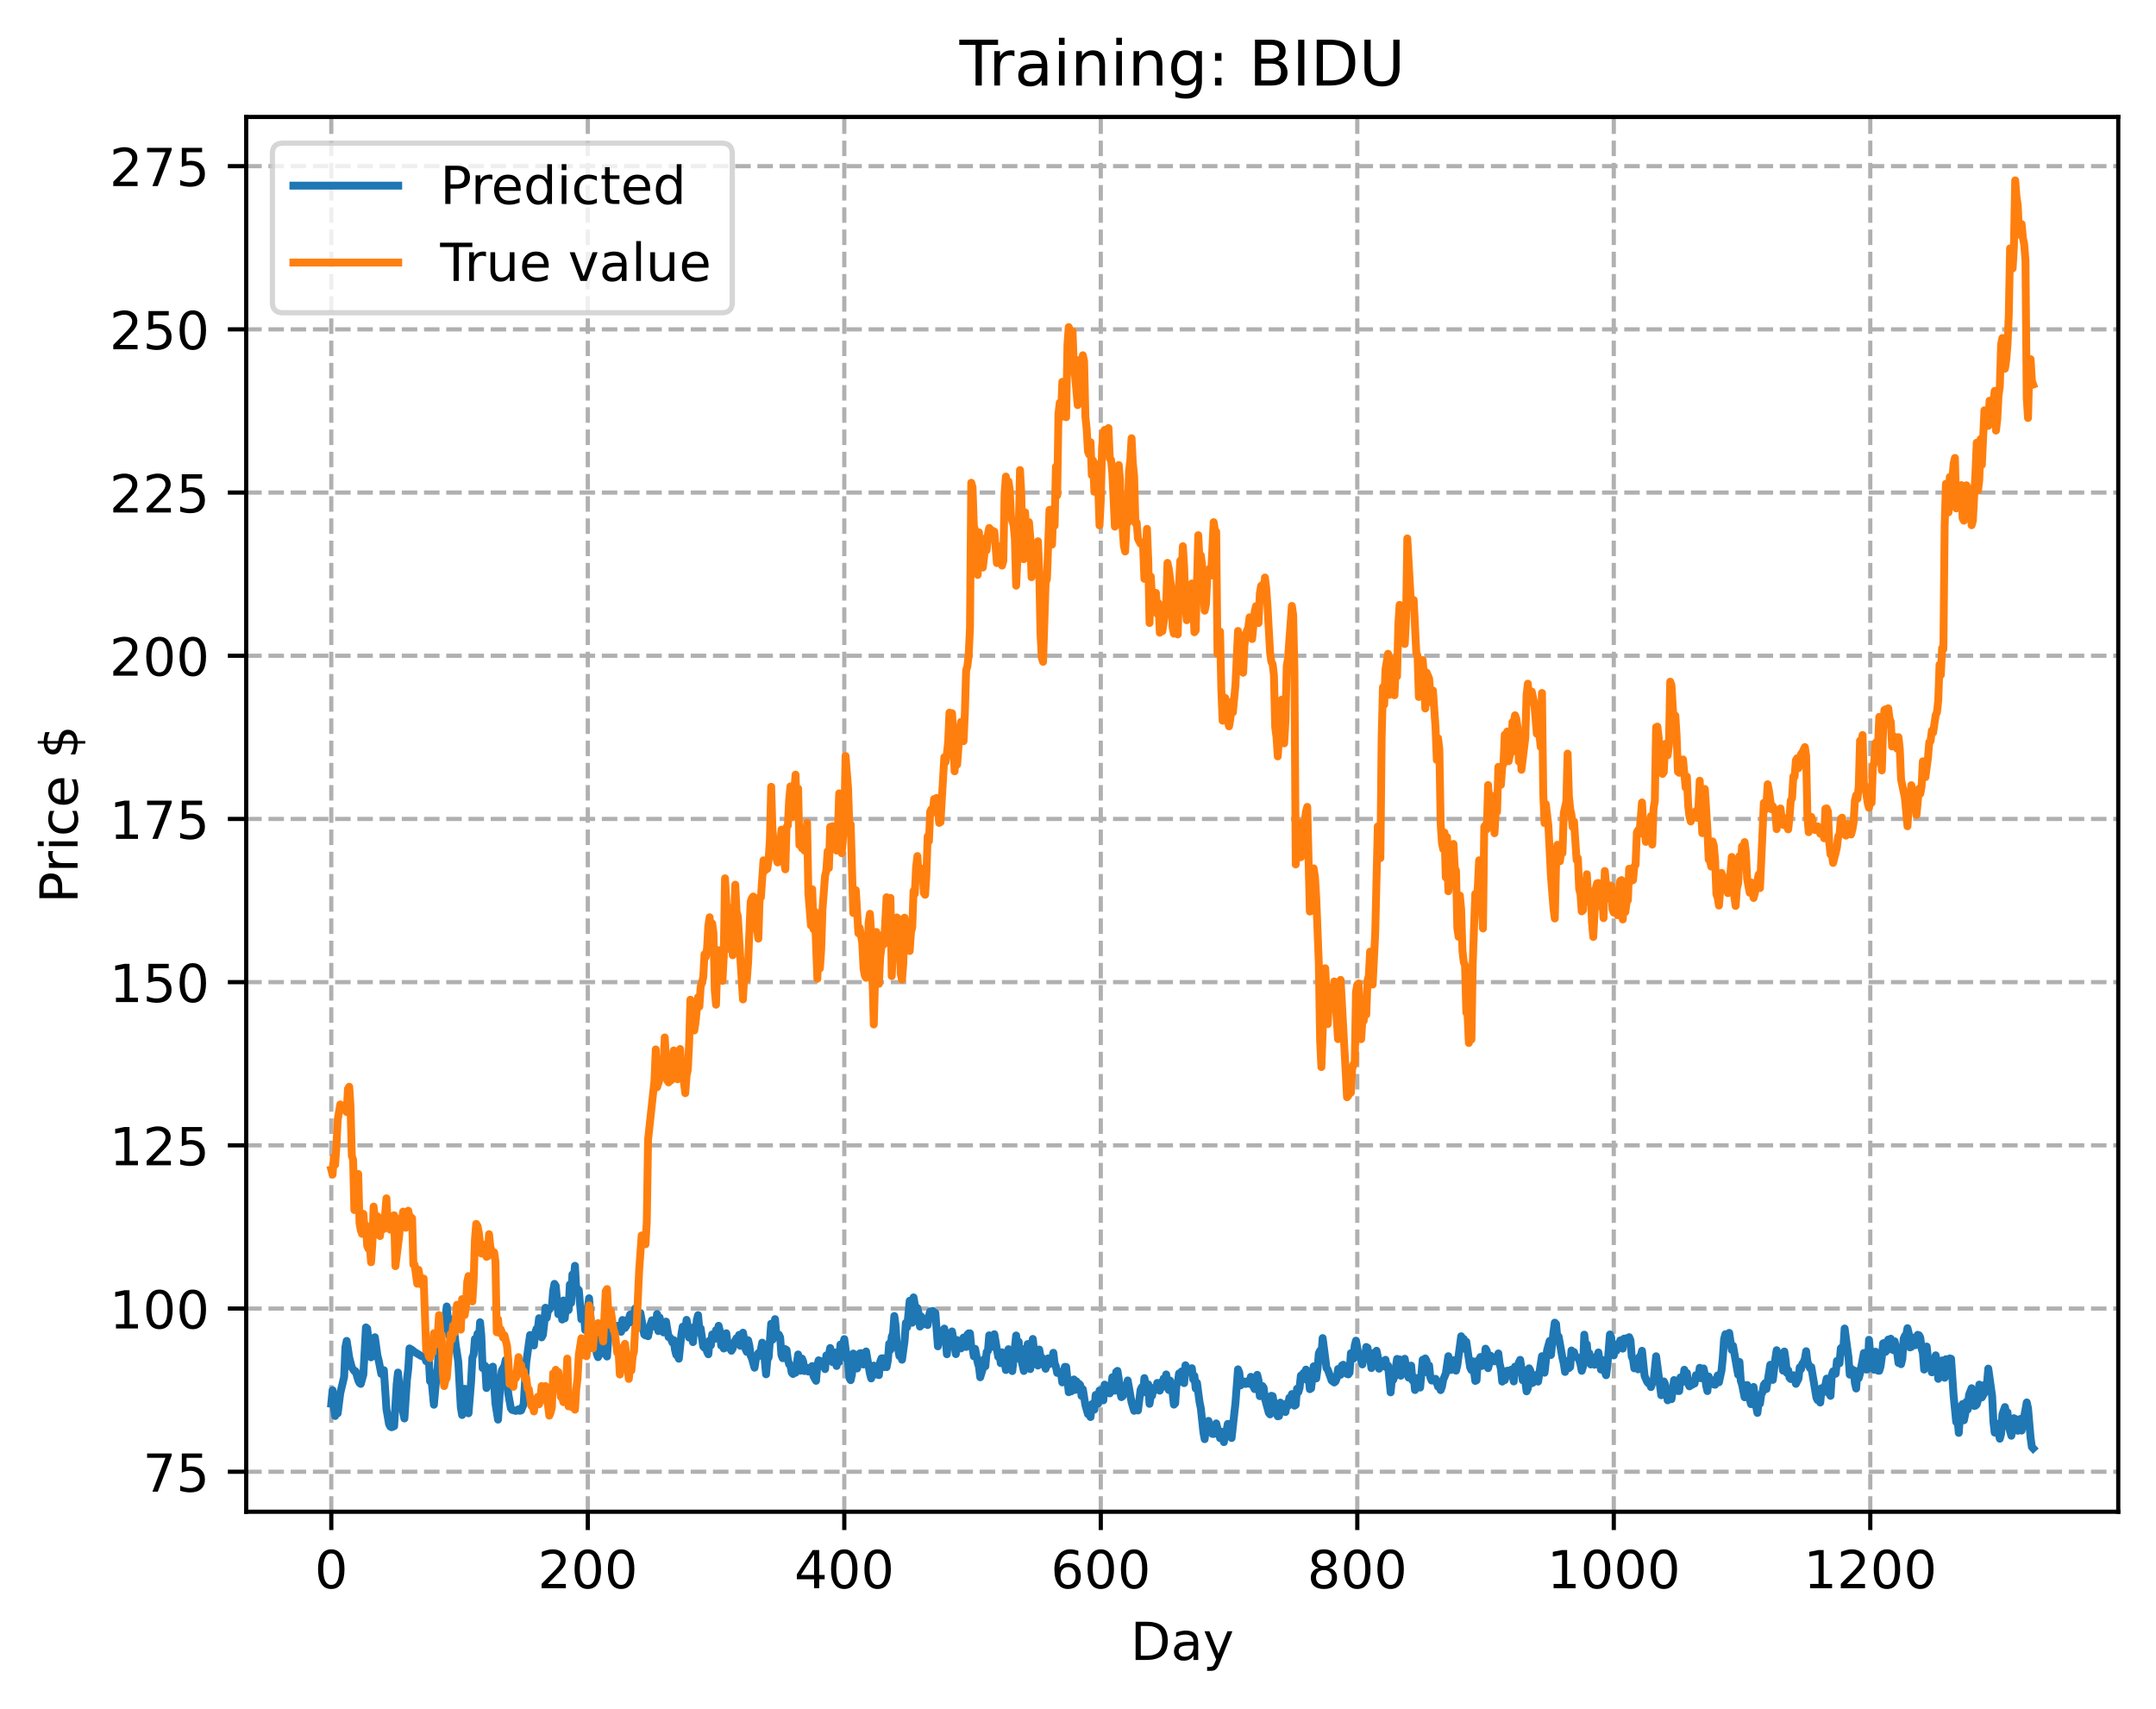 <?xml version="1.0" encoding="utf-8" standalone="no"?>
<!DOCTYPE svg PUBLIC "-//W3C//DTD SVG 1.1//EN"
  "http://www.w3.org/Graphics/SVG/1.1/DTD/svg11.dtd">
<!-- Created with matplotlib (https://matplotlib.org/) -->
<svg height="325.986pt" version="1.1" viewBox="0 0 411.286 325.986" width="411.286pt" xmlns="http://www.w3.org/2000/svg" xmlns:xlink="http://www.w3.org/1999/xlink">
 <defs>
  <style type="text/css">
*{stroke-linecap:butt;stroke-linejoin:round;}
  </style>
 </defs>
 <g id="figure_1">
  <g id="patch_1">
   <path d="M 0 325.986 
L 411.286 325.986 
L 411.286 0 
L 0 0 
z
" style="fill:#ffffff;"/>
  </g>
  <g id="axes_1">
   <g id="patch_2">
    <path d="M 46.966 288.43 
L 404.086 288.43 
L 404.086 22.318 
L 46.966 22.318 
z
" style="fill:#ffffff;"/>
   </g>
   <g id="matplotlib.axis_1">
    <g id="xtick_1">
     <g id="line2d_1">
      <path clip-path="url(#pcfcdb87813)" d="M 63.198 288.43 
L 63.198 22.318 
" style="fill:none;stroke:#b0b0b0;stroke-dasharray:2.96,1.28;stroke-dashoffset:0;stroke-width:0.8;"/>
     </g>
     <g id="line2d_2">
      <defs>
       <path d="M 0 0 
L 0 3.5 
" id="mc8fbf1ee7f" style="stroke:#000000;stroke-width:0.8;"/>
      </defs>
      <g>
       <use style="stroke:#000000;stroke-width:0.8;" x="63.198" xlink:href="#mc8fbf1ee7f" y="288.43"/>
      </g>
     </g>
     <g id="text_1">
      <!-- 0 -->
      <defs>
       <path d="M 31.781 66.406 
Q 24.172 66.406 20.328 58.906 
Q 16.5 51.422 16.5 36.375 
Q 16.5 21.391 20.328 13.891 
Q 24.172 6.391 31.781 6.391 
Q 39.453 6.391 43.281 13.891 
Q 47.125 21.391 47.125 36.375 
Q 47.125 51.422 43.281 58.906 
Q 39.453 66.406 31.781 66.406 
z
M 31.781 74.219 
Q 44.047 74.219 50.516 64.516 
Q 56.984 54.828 56.984 36.375 
Q 56.984 17.969 50.516 8.266 
Q 44.047 -1.422 31.781 -1.422 
Q 19.531 -1.422 13.062 8.266 
Q 6.594 17.969 6.594 36.375 
Q 6.594 54.828 13.062 64.516 
Q 19.531 74.219 31.781 74.219 
z
" id="DejaVuSans-48"/>
      </defs>
      <g transform="translate(60.017 303.029)scale(0.1 -0.1)">
       <use xlink:href="#DejaVuSans-48"/>
      </g>
     </g>
    </g>
    <g id="xtick_2">
     <g id="line2d_3">
      <path clip-path="url(#pcfcdb87813)" d="M 112.129 288.43 
L 112.129 22.318 
" style="fill:none;stroke:#b0b0b0;stroke-dasharray:2.96,1.28;stroke-dashoffset:0;stroke-width:0.8;"/>
     </g>
     <g id="line2d_4">
      <g>
       <use style="stroke:#000000;stroke-width:0.8;" x="112.129" xlink:href="#mc8fbf1ee7f" y="288.43"/>
      </g>
     </g>
     <g id="text_2">
      <!-- 200 -->
      <defs>
       <path d="M 19.188 8.297 
L 53.609 8.297 
L 53.609 0 
L 7.328 0 
L 7.328 8.297 
Q 12.938 14.109 22.625 23.891 
Q 32.328 33.688 34.812 36.531 
Q 39.547 41.844 41.422 45.531 
Q 43.312 49.219 43.312 52.781 
Q 43.312 58.594 39.234 62.25 
Q 35.156 65.922 28.609 65.922 
Q 23.969 65.922 18.812 64.312 
Q 13.672 62.703 7.812 59.422 
L 7.812 69.391 
Q 13.766 71.781 18.938 73 
Q 24.125 74.219 28.422 74.219 
Q 39.75 74.219 46.484 68.547 
Q 53.219 62.891 53.219 53.422 
Q 53.219 48.922 51.531 44.891 
Q 49.859 40.875 45.406 35.406 
Q 44.188 33.984 37.641 27.219 
Q 31.109 20.453 19.188 8.297 
z
" id="DejaVuSans-50"/>
      </defs>
      <g transform="translate(102.585 303.029)scale(0.1 -0.1)">
       <use xlink:href="#DejaVuSans-50"/>
       <use x="63.623" xlink:href="#DejaVuSans-48"/>
       <use x="127.246" xlink:href="#DejaVuSans-48"/>
      </g>
     </g>
    </g>
    <g id="xtick_3">
     <g id="line2d_5">
      <path clip-path="url(#pcfcdb87813)" d="M 161.06 288.43 
L 161.06 22.318 
" style="fill:none;stroke:#b0b0b0;stroke-dasharray:2.96,1.28;stroke-dashoffset:0;stroke-width:0.8;"/>
     </g>
     <g id="line2d_6">
      <g>
       <use style="stroke:#000000;stroke-width:0.8;" x="161.06" xlink:href="#mc8fbf1ee7f" y="288.43"/>
      </g>
     </g>
     <g id="text_3">
      <!-- 400 -->
      <defs>
       <path d="M 37.797 64.312 
L 12.891 25.391 
L 37.797 25.391 
z
M 35.203 72.906 
L 47.609 72.906 
L 47.609 25.391 
L 58.016 25.391 
L 58.016 17.188 
L 47.609 17.188 
L 47.609 0 
L 37.797 0 
L 37.797 17.188 
L 4.891 17.188 
L 4.891 26.703 
z
" id="DejaVuSans-52"/>
      </defs>
      <g transform="translate(151.516 303.029)scale(0.1 -0.1)">
       <use xlink:href="#DejaVuSans-52"/>
       <use x="63.623" xlink:href="#DejaVuSans-48"/>
       <use x="127.246" xlink:href="#DejaVuSans-48"/>
      </g>
     </g>
    </g>
    <g id="xtick_4">
     <g id="line2d_7">
      <path clip-path="url(#pcfcdb87813)" d="M 209.99 288.43 
L 209.99 22.318 
" style="fill:none;stroke:#b0b0b0;stroke-dasharray:2.96,1.28;stroke-dashoffset:0;stroke-width:0.8;"/>
     </g>
     <g id="line2d_8">
      <g>
       <use style="stroke:#000000;stroke-width:0.8;" x="209.99" xlink:href="#mc8fbf1ee7f" y="288.43"/>
      </g>
     </g>
     <g id="text_4">
      <!-- 600 -->
      <defs>
       <path d="M 33.016 40.375 
Q 26.375 40.375 22.484 35.828 
Q 18.609 31.297 18.609 23.391 
Q 18.609 15.531 22.484 10.953 
Q 26.375 6.391 33.016 6.391 
Q 39.656 6.391 43.531 10.953 
Q 47.406 15.531 47.406 23.391 
Q 47.406 31.297 43.531 35.828 
Q 39.656 40.375 33.016 40.375 
z
M 52.594 71.297 
L 52.594 62.312 
Q 48.875 64.062 45.094 64.984 
Q 41.312 65.922 37.594 65.922 
Q 27.828 65.922 22.672 59.328 
Q 17.531 52.734 16.797 39.406 
Q 19.672 43.656 24.016 45.922 
Q 28.375 48.188 33.594 48.188 
Q 44.578 48.188 50.953 41.516 
Q 57.328 34.859 57.328 23.391 
Q 57.328 12.156 50.688 5.359 
Q 44.047 -1.422 33.016 -1.422 
Q 20.359 -1.422 13.672 8.266 
Q 6.984 17.969 6.984 36.375 
Q 6.984 53.656 15.188 63.938 
Q 23.391 74.219 37.203 74.219 
Q 40.922 74.219 44.703 73.484 
Q 48.484 72.75 52.594 71.297 
z
" id="DejaVuSans-54"/>
      </defs>
      <g transform="translate(200.446 303.029)scale(0.1 -0.1)">
       <use xlink:href="#DejaVuSans-54"/>
       <use x="63.623" xlink:href="#DejaVuSans-48"/>
       <use x="127.246" xlink:href="#DejaVuSans-48"/>
      </g>
     </g>
    </g>
    <g id="xtick_5">
     <g id="line2d_9">
      <path clip-path="url(#pcfcdb87813)" d="M 258.921 288.43 
L 258.921 22.318 
" style="fill:none;stroke:#b0b0b0;stroke-dasharray:2.96,1.28;stroke-dashoffset:0;stroke-width:0.8;"/>
     </g>
     <g id="line2d_10">
      <g>
       <use style="stroke:#000000;stroke-width:0.8;" x="258.921" xlink:href="#mc8fbf1ee7f" y="288.43"/>
      </g>
     </g>
     <g id="text_5">
      <!-- 800 -->
      <defs>
       <path d="M 31.781 34.625 
Q 24.75 34.625 20.719 30.859 
Q 16.703 27.094 16.703 20.516 
Q 16.703 13.922 20.719 10.156 
Q 24.75 6.391 31.781 6.391 
Q 38.812 6.391 42.859 10.172 
Q 46.922 13.969 46.922 20.516 
Q 46.922 27.094 42.891 30.859 
Q 38.875 34.625 31.781 34.625 
z
M 21.922 38.812 
Q 15.578 40.375 12.031 44.719 
Q 8.5 49.078 8.5 55.328 
Q 8.5 64.062 14.719 69.141 
Q 20.953 74.219 31.781 74.219 
Q 42.672 74.219 48.875 69.141 
Q 55.078 64.062 55.078 55.328 
Q 55.078 49.078 51.531 44.719 
Q 48 40.375 41.703 38.812 
Q 48.828 37.156 52.797 32.312 
Q 56.781 27.484 56.781 20.516 
Q 56.781 9.906 50.312 4.234 
Q 43.844 -1.422 31.781 -1.422 
Q 19.734 -1.422 13.25 4.234 
Q 6.781 9.906 6.781 20.516 
Q 6.781 27.484 10.781 32.312 
Q 14.797 37.156 21.922 38.812 
z
M 18.312 54.391 
Q 18.312 48.734 21.844 45.562 
Q 25.391 42.391 31.781 42.391 
Q 38.141 42.391 41.719 45.562 
Q 45.312 48.734 45.312 54.391 
Q 45.312 60.062 41.719 63.234 
Q 38.141 66.406 31.781 66.406 
Q 25.391 66.406 21.844 63.234 
Q 18.312 60.062 18.312 54.391 
z
" id="DejaVuSans-56"/>
      </defs>
      <g transform="translate(249.377 303.029)scale(0.1 -0.1)">
       <use xlink:href="#DejaVuSans-56"/>
       <use x="63.623" xlink:href="#DejaVuSans-48"/>
       <use x="127.246" xlink:href="#DejaVuSans-48"/>
      </g>
     </g>
    </g>
    <g id="xtick_6">
     <g id="line2d_11">
      <path clip-path="url(#pcfcdb87813)" d="M 307.851 288.43 
L 307.851 22.318 
" style="fill:none;stroke:#b0b0b0;stroke-dasharray:2.96,1.28;stroke-dashoffset:0;stroke-width:0.8;"/>
     </g>
     <g id="line2d_12">
      <g>
       <use style="stroke:#000000;stroke-width:0.8;" x="307.851" xlink:href="#mc8fbf1ee7f" y="288.43"/>
      </g>
     </g>
     <g id="text_6">
      <!-- 1000 -->
      <defs>
       <path d="M 12.406 8.297 
L 28.516 8.297 
L 28.516 63.922 
L 10.984 60.406 
L 10.984 69.391 
L 28.422 72.906 
L 38.281 72.906 
L 38.281 8.297 
L 54.391 8.297 
L 54.391 0 
L 12.406 0 
z
" id="DejaVuSans-49"/>
      </defs>
      <g transform="translate(295.126 303.029)scale(0.1 -0.1)">
       <use xlink:href="#DejaVuSans-49"/>
       <use x="63.623" xlink:href="#DejaVuSans-48"/>
       <use x="127.246" xlink:href="#DejaVuSans-48"/>
       <use x="190.869" xlink:href="#DejaVuSans-48"/>
      </g>
     </g>
    </g>
    <g id="xtick_7">
     <g id="line2d_13">
      <path clip-path="url(#pcfcdb87813)" d="M 356.782 288.43 
L 356.782 22.318 
" style="fill:none;stroke:#b0b0b0;stroke-dasharray:2.96,1.28;stroke-dashoffset:0;stroke-width:0.8;"/>
     </g>
     <g id="line2d_14">
      <g>
       <use style="stroke:#000000;stroke-width:0.8;" x="356.782" xlink:href="#mc8fbf1ee7f" y="288.43"/>
      </g>
     </g>
     <g id="text_7">
      <!-- 1200 -->
      <g transform="translate(344.057 303.029)scale(0.1 -0.1)">
       <use xlink:href="#DejaVuSans-49"/>
       <use x="63.623" xlink:href="#DejaVuSans-50"/>
       <use x="127.246" xlink:href="#DejaVuSans-48"/>
       <use x="190.869" xlink:href="#DejaVuSans-48"/>
      </g>
     </g>
    </g>
    <g id="text_8">
     <!-- Day -->
     <defs>
      <path d="M 19.672 64.797 
L 19.672 8.109 
L 31.594 8.109 
Q 46.688 8.109 53.688 14.938 
Q 60.688 21.781 60.688 36.531 
Q 60.688 51.172 53.688 57.984 
Q 46.688 64.797 31.594 64.797 
z
M 9.812 72.906 
L 30.078 72.906 
Q 51.266 72.906 61.172 64.094 
Q 71.094 55.281 71.094 36.531 
Q 71.094 17.672 61.125 8.828 
Q 51.172 0 30.078 0 
L 9.812 0 
z
" id="DejaVuSans-68"/>
      <path d="M 34.281 27.484 
Q 23.391 27.484 19.188 25 
Q 14.984 22.516 14.984 16.5 
Q 14.984 11.719 18.141 8.906 
Q 21.297 6.109 26.703 6.109 
Q 34.188 6.109 38.703 11.406 
Q 43.219 16.703 43.219 25.484 
L 43.219 27.484 
z
M 52.203 31.203 
L 52.203 0 
L 43.219 0 
L 43.219 8.297 
Q 40.141 3.328 35.547 0.953 
Q 30.953 -1.422 24.312 -1.422 
Q 15.922 -1.422 10.953 3.297 
Q 6 8.016 6 15.922 
Q 6 25.141 12.172 29.828 
Q 18.359 34.516 30.609 34.516 
L 43.219 34.516 
L 43.219 35.406 
Q 43.219 41.609 39.141 45 
Q 35.062 48.391 27.688 48.391 
Q 23 48.391 18.547 47.266 
Q 14.109 46.141 10.016 43.891 
L 10.016 52.203 
Q 14.938 54.109 19.578 55.047 
Q 24.219 56 28.609 56 
Q 40.484 56 46.344 49.844 
Q 52.203 43.703 52.203 31.203 
z
" id="DejaVuSans-97"/>
      <path d="M 32.172 -5.078 
Q 28.375 -14.844 24.75 -17.812 
Q 21.141 -20.797 15.094 -20.797 
L 7.906 -20.797 
L 7.906 -13.281 
L 13.188 -13.281 
Q 16.891 -13.281 18.938 -11.516 
Q 21 -9.766 23.484 -3.219 
L 25.094 0.875 
L 2.984 54.688 
L 12.5 54.688 
L 29.594 11.922 
L 46.688 54.688 
L 56.203 54.688 
z
" id="DejaVuSans-121"/>
     </defs>
     <g transform="translate(215.652 316.707)scale(0.1 -0.1)">
      <use xlink:href="#DejaVuSans-68"/>
      <use x="77.002" xlink:href="#DejaVuSans-97"/>
      <use x="138.281" xlink:href="#DejaVuSans-121"/>
     </g>
    </g>
   </g>
   <g id="matplotlib.axis_2">
    <g id="ytick_1">
     <g id="line2d_15">
      <path clip-path="url(#pcfcdb87813)" d="M 46.966 280.802 
L 404.086 280.802 
" style="fill:none;stroke:#b0b0b0;stroke-dasharray:2.96,1.28;stroke-dashoffset:0;stroke-width:0.8;"/>
     </g>
     <g id="line2d_16">
      <defs>
       <path d="M 0 0 
L -3.5 0 
" id="m725e96a936" style="stroke:#000000;stroke-width:0.8;"/>
      </defs>
      <g>
       <use style="stroke:#000000;stroke-width:0.8;" x="46.966" xlink:href="#m725e96a936" y="280.802"/>
      </g>
     </g>
     <g id="text_9">
      <!-- 75 -->
      <defs>
       <path d="M 8.203 72.906 
L 55.078 72.906 
L 55.078 68.703 
L 28.609 0 
L 18.312 0 
L 43.219 64.594 
L 8.203 64.594 
z
" id="DejaVuSans-55"/>
       <path d="M 10.797 72.906 
L 49.516 72.906 
L 49.516 64.594 
L 19.828 64.594 
L 19.828 46.734 
Q 21.969 47.469 24.109 47.828 
Q 26.266 48.188 28.422 48.188 
Q 40.625 48.188 47.75 41.5 
Q 54.891 34.812 54.891 23.391 
Q 54.891 11.625 47.562 5.094 
Q 40.234 -1.422 26.906 -1.422 
Q 22.312 -1.422 17.547 -0.641 
Q 12.797 0.141 7.719 1.703 
L 7.719 11.625 
Q 12.109 9.234 16.797 8.062 
Q 21.484 6.891 26.703 6.891 
Q 35.156 6.891 40.078 11.328 
Q 45.016 15.766 45.016 23.391 
Q 45.016 31 40.078 35.438 
Q 35.156 39.891 26.703 39.891 
Q 22.75 39.891 18.812 39.016 
Q 14.891 38.141 10.797 36.281 
z
" id="DejaVuSans-53"/>
      </defs>
      <g transform="translate(27.241 284.602)scale(0.1 -0.1)">
       <use xlink:href="#DejaVuSans-55"/>
       <use x="63.623" xlink:href="#DejaVuSans-53"/>
      </g>
     </g>
    </g>
    <g id="ytick_2">
     <g id="line2d_17">
      <path clip-path="url(#pcfcdb87813)" d="M 46.966 249.664 
L 404.086 249.664 
" style="fill:none;stroke:#b0b0b0;stroke-dasharray:2.96,1.28;stroke-dashoffset:0;stroke-width:0.8;"/>
     </g>
     <g id="line2d_18">
      <g>
       <use style="stroke:#000000;stroke-width:0.8;" x="46.966" xlink:href="#m725e96a936" y="249.664"/>
      </g>
     </g>
     <g id="text_10">
      <!-- 100 -->
      <g transform="translate(20.878 253.464)scale(0.1 -0.1)">
       <use xlink:href="#DejaVuSans-49"/>
       <use x="63.623" xlink:href="#DejaVuSans-48"/>
       <use x="127.246" xlink:href="#DejaVuSans-48"/>
      </g>
     </g>
    </g>
    <g id="ytick_3">
     <g id="line2d_19">
      <path clip-path="url(#pcfcdb87813)" d="M 46.966 218.526 
L 404.086 218.526 
" style="fill:none;stroke:#b0b0b0;stroke-dasharray:2.96,1.28;stroke-dashoffset:0;stroke-width:0.8;"/>
     </g>
     <g id="line2d_20">
      <g>
       <use style="stroke:#000000;stroke-width:0.8;" x="46.966" xlink:href="#m725e96a936" y="218.526"/>
      </g>
     </g>
     <g id="text_11">
      <!-- 125 -->
      <g transform="translate(20.878 222.326)scale(0.1 -0.1)">
       <use xlink:href="#DejaVuSans-49"/>
       <use x="63.623" xlink:href="#DejaVuSans-50"/>
       <use x="127.246" xlink:href="#DejaVuSans-53"/>
      </g>
     </g>
    </g>
    <g id="ytick_4">
     <g id="line2d_21">
      <path clip-path="url(#pcfcdb87813)" d="M 46.966 187.389 
L 404.086 187.389 
" style="fill:none;stroke:#b0b0b0;stroke-dasharray:2.96,1.28;stroke-dashoffset:0;stroke-width:0.8;"/>
     </g>
     <g id="line2d_22">
      <g>
       <use style="stroke:#000000;stroke-width:0.8;" x="46.966" xlink:href="#m725e96a936" y="187.389"/>
      </g>
     </g>
     <g id="text_12">
      <!-- 150 -->
      <g transform="translate(20.878 191.188)scale(0.1 -0.1)">
       <use xlink:href="#DejaVuSans-49"/>
       <use x="63.623" xlink:href="#DejaVuSans-53"/>
       <use x="127.246" xlink:href="#DejaVuSans-48"/>
      </g>
     </g>
    </g>
    <g id="ytick_5">
     <g id="line2d_23">
      <path clip-path="url(#pcfcdb87813)" d="M 46.966 156.251 
L 404.086 156.251 
" style="fill:none;stroke:#b0b0b0;stroke-dasharray:2.96,1.28;stroke-dashoffset:0;stroke-width:0.8;"/>
     </g>
     <g id="line2d_24">
      <g>
       <use style="stroke:#000000;stroke-width:0.8;" x="46.966" xlink:href="#m725e96a936" y="156.251"/>
      </g>
     </g>
     <g id="text_13">
      <!-- 175 -->
      <g transform="translate(20.878 160.05)scale(0.1 -0.1)">
       <use xlink:href="#DejaVuSans-49"/>
       <use x="63.623" xlink:href="#DejaVuSans-55"/>
       <use x="127.246" xlink:href="#DejaVuSans-53"/>
      </g>
     </g>
    </g>
    <g id="ytick_6">
     <g id="line2d_25">
      <path clip-path="url(#pcfcdb87813)" d="M 46.966 125.113 
L 404.086 125.113 
" style="fill:none;stroke:#b0b0b0;stroke-dasharray:2.96,1.28;stroke-dashoffset:0;stroke-width:0.8;"/>
     </g>
     <g id="line2d_26">
      <g>
       <use style="stroke:#000000;stroke-width:0.8;" x="46.966" xlink:href="#m725e96a936" y="125.113"/>
      </g>
     </g>
     <g id="text_14">
      <!-- 200 -->
      <g transform="translate(20.878 128.912)scale(0.1 -0.1)">
       <use xlink:href="#DejaVuSans-50"/>
       <use x="63.623" xlink:href="#DejaVuSans-48"/>
       <use x="127.246" xlink:href="#DejaVuSans-48"/>
      </g>
     </g>
    </g>
    <g id="ytick_7">
     <g id="line2d_27">
      <path clip-path="url(#pcfcdb87813)" d="M 46.966 93.975 
L 404.086 93.975 
" style="fill:none;stroke:#b0b0b0;stroke-dasharray:2.96,1.28;stroke-dashoffset:0;stroke-width:0.8;"/>
     </g>
     <g id="line2d_28">
      <g>
       <use style="stroke:#000000;stroke-width:0.8;" x="46.966" xlink:href="#m725e96a936" y="93.975"/>
      </g>
     </g>
     <g id="text_15">
      <!-- 225 -->
      <g transform="translate(20.878 97.774)scale(0.1 -0.1)">
       <use xlink:href="#DejaVuSans-50"/>
       <use x="63.623" xlink:href="#DejaVuSans-50"/>
       <use x="127.246" xlink:href="#DejaVuSans-53"/>
      </g>
     </g>
    </g>
    <g id="ytick_8">
     <g id="line2d_29">
      <path clip-path="url(#pcfcdb87813)" d="M 46.966 62.837 
L 404.086 62.837 
" style="fill:none;stroke:#b0b0b0;stroke-dasharray:2.96,1.28;stroke-dashoffset:0;stroke-width:0.8;"/>
     </g>
     <g id="line2d_30">
      <g>
       <use style="stroke:#000000;stroke-width:0.8;" x="46.966" xlink:href="#m725e96a936" y="62.837"/>
      </g>
     </g>
     <g id="text_16">
      <!-- 250 -->
      <g transform="translate(20.878 66.636)scale(0.1 -0.1)">
       <use xlink:href="#DejaVuSans-50"/>
       <use x="63.623" xlink:href="#DejaVuSans-53"/>
       <use x="127.246" xlink:href="#DejaVuSans-48"/>
      </g>
     </g>
    </g>
    <g id="ytick_9">
     <g id="line2d_31">
      <path clip-path="url(#pcfcdb87813)" d="M 46.966 31.699 
L 404.086 31.699 
" style="fill:none;stroke:#b0b0b0;stroke-dasharray:2.96,1.28;stroke-dashoffset:0;stroke-width:0.8;"/>
     </g>
     <g id="line2d_32">
      <g>
       <use style="stroke:#000000;stroke-width:0.8;" x="46.966" xlink:href="#m725e96a936" y="31.699"/>
      </g>
     </g>
     <g id="text_17">
      <!-- 275 -->
      <g transform="translate(20.878 35.498)scale(0.1 -0.1)">
       <use xlink:href="#DejaVuSans-50"/>
       <use x="63.623" xlink:href="#DejaVuSans-55"/>
       <use x="127.246" xlink:href="#DejaVuSans-53"/>
      </g>
     </g>
    </g>
    <g id="text_18">
     <!-- Price $ -->
     <defs>
      <path d="M 19.672 64.797 
L 19.672 37.406 
L 32.078 37.406 
Q 38.969 37.406 42.719 40.969 
Q 46.484 44.531 46.484 51.125 
Q 46.484 57.672 42.719 61.234 
Q 38.969 64.797 32.078 64.797 
z
M 9.812 72.906 
L 32.078 72.906 
Q 44.344 72.906 50.609 67.359 
Q 56.891 61.812 56.891 51.125 
Q 56.891 40.328 50.609 34.812 
Q 44.344 29.297 32.078 29.297 
L 19.672 29.297 
L 19.672 0 
L 9.812 0 
z
" id="DejaVuSans-80"/>
      <path d="M 41.109 46.297 
Q 39.594 47.172 37.812 47.578 
Q 36.031 48 33.891 48 
Q 26.266 48 22.188 43.047 
Q 18.109 38.094 18.109 28.812 
L 18.109 0 
L 9.078 0 
L 9.078 54.688 
L 18.109 54.688 
L 18.109 46.188 
Q 20.953 51.172 25.484 53.578 
Q 30.031 56 36.531 56 
Q 37.453 56 38.578 55.875 
Q 39.703 55.766 41.062 55.516 
z
" id="DejaVuSans-114"/>
      <path d="M 9.422 54.688 
L 18.406 54.688 
L 18.406 0 
L 9.422 0 
z
M 9.422 75.984 
L 18.406 75.984 
L 18.406 64.594 
L 9.422 64.594 
z
" id="DejaVuSans-105"/>
      <path d="M 48.781 52.594 
L 48.781 44.188 
Q 44.969 46.297 41.141 47.344 
Q 37.312 48.391 33.406 48.391 
Q 24.656 48.391 19.812 42.844 
Q 14.984 37.312 14.984 27.297 
Q 14.984 17.281 19.812 11.734 
Q 24.656 6.203 33.406 6.203 
Q 37.312 6.203 41.141 7.25 
Q 44.969 8.297 48.781 10.406 
L 48.781 2.094 
Q 45.016 0.344 40.984 -0.531 
Q 36.969 -1.422 32.422 -1.422 
Q 20.062 -1.422 12.781 6.344 
Q 5.516 14.109 5.516 27.297 
Q 5.516 40.672 12.859 48.328 
Q 20.219 56 33.016 56 
Q 37.156 56 41.109 55.141 
Q 45.062 54.297 48.781 52.594 
z
" id="DejaVuSans-99"/>
      <path d="M 56.203 29.594 
L 56.203 25.203 
L 14.891 25.203 
Q 15.484 15.922 20.484 11.062 
Q 25.484 6.203 34.422 6.203 
Q 39.594 6.203 44.453 7.469 
Q 49.312 8.734 54.109 11.281 
L 54.109 2.781 
Q 49.266 0.734 44.188 -0.344 
Q 39.109 -1.422 33.891 -1.422 
Q 20.797 -1.422 13.156 6.188 
Q 5.516 13.812 5.516 26.812 
Q 5.516 40.234 12.766 48.109 
Q 20.016 56 32.328 56 
Q 43.359 56 49.781 48.891 
Q 56.203 41.797 56.203 29.594 
z
M 47.219 32.234 
Q 47.125 39.594 43.094 43.984 
Q 39.062 48.391 32.422 48.391 
Q 24.906 48.391 20.391 44.141 
Q 15.875 39.891 15.188 32.172 
z
" id="DejaVuSans-101"/>
      <path id="DejaVuSans-32"/>
      <path d="M 33.797 -14.703 
L 28.906 -14.703 
L 28.859 0 
Q 23.734 0.094 18.609 1.188 
Q 13.484 2.297 8.297 4.5 
L 8.297 13.281 
Q 13.281 10.156 18.375 8.562 
Q 23.484 6.984 28.906 6.938 
L 28.906 29.203 
Q 18.109 30.953 13.203 35.156 
Q 8.297 39.359 8.297 46.688 
Q 8.297 54.641 13.625 59.219 
Q 18.953 63.812 28.906 64.5 
L 28.906 75.984 
L 33.797 75.984 
L 33.797 64.656 
Q 38.328 64.453 42.578 63.688 
Q 46.828 62.938 50.875 61.625 
L 50.875 53.078 
Q 46.828 55.125 42.547 56.25 
Q 38.281 57.375 33.797 57.562 
L 33.797 36.719 
Q 44.875 35.016 50.094 30.609 
Q 55.328 26.219 55.328 18.609 
Q 55.328 10.359 49.781 5.594 
Q 44.234 0.828 33.797 0.094 
z
M 28.906 37.594 
L 28.906 57.625 
Q 23.25 56.984 20.266 54.391 
Q 17.281 51.812 17.281 47.516 
Q 17.281 43.312 20.031 40.969 
Q 22.797 38.625 28.906 37.594 
z
M 33.797 28.219 
L 33.797 7.078 
Q 39.984 7.906 43.141 10.594 
Q 46.297 13.281 46.297 17.672 
Q 46.297 21.969 43.281 24.5 
Q 40.281 27.047 33.797 28.219 
z
" id="DejaVuSans-36"/>
     </defs>
     <g transform="translate(14.798 172.342)rotate(-90)scale(0.1 -0.1)">
      <use xlink:href="#DejaVuSans-80"/>
      <use x="58.553" xlink:href="#DejaVuSans-114"/>
      <use x="99.666" xlink:href="#DejaVuSans-105"/>
      <use x="127.449" xlink:href="#DejaVuSans-99"/>
      <use x="182.43" xlink:href="#DejaVuSans-101"/>
      <use x="243.953" xlink:href="#DejaVuSans-32"/>
      <use x="275.74" xlink:href="#DejaVuSans-36"/>
     </g>
    </g>
   </g>
   <g id="line2d_33">
    <path clip-path="url(#pcfcdb87813)" d="M 63.198 267.807 
L 63.443 265.248 
L 63.688 268.447 
L 63.932 270.162 
L 64.177 267.745 
L 64.422 269.659 
L 64.911 265.81 
L 65.645 262.71 
L 65.89 257.024 
L 66.134 255.834 
L 66.623 259.021 
L 67.113 260.899 
L 67.602 261.603 
L 67.847 261.638 
L 68.336 263.343 
L 68.581 263.856 
L 68.825 264.042 
L 69.315 262.254 
L 69.804 253.258 
L 70.049 253.465 
L 70.538 257.805 
L 70.783 258.976 
L 71.272 255.855 
L 71.517 255.133 
L 72.006 258.667 
L 72.251 259.625 
L 72.74 262.138 
L 73.229 261.423 
L 73.718 268.824 
L 74.208 271.69 
L 74.452 272.172 
L 74.697 272.312 
L 75.186 272.113 
L 75.676 264.057 
L 75.92 261.873 
L 76.41 266.909 
L 76.899 269.448 
L 77.144 270.64 
L 77.633 263.214 
L 77.878 261.159 
L 78.122 257.268 
L 78.611 257.563 
L 79.101 257.969 
L 80.324 258.696 
L 81.058 258.972 
L 81.303 259.719 
L 81.792 259.112 
L 82.037 263.533 
L 82.281 262.921 
L 82.771 268.017 
L 83.26 262.593 
L 83.505 260.96 
L 83.994 251.34 
L 84.239 253.786 
L 84.483 252.568 
L 84.972 251.626 
L 85.217 249.263 
L 85.706 254.86 
L 85.951 251.695 
L 86.196 251.993 
L 86.44 252.08 
L 86.93 256.585 
L 87.419 259.787 
L 87.908 268.547 
L 88.153 269.98 
L 88.398 266.635 
L 88.642 264.972 
L 89.132 268.664 
L 89.376 269.654 
L 89.866 263.637 
L 90.11 259.034 
L 90.355 258.418 
L 90.599 255.459 
L 90.844 256.372 
L 91.089 254.461 
L 91.333 256.031 
L 91.578 252.268 
L 91.823 254.893 
L 92.067 261.028 
L 92.557 260.598 
L 92.801 264.833 
L 93.291 262.091 
L 93.78 260.89 
L 94.025 260.746 
L 94.514 267.816 
L 95.003 270.861 
L 95.493 263.544 
L 95.737 261.456 
L 96.227 260.621 
L 96.471 259.471 
L 96.96 265.933 
L 97.45 268.662 
L 97.694 269.004 
L 98.428 269.196 
L 98.918 268.87 
L 99.162 269.17 
L 99.407 269.111 
L 99.896 267.903 
L 100.386 259.973 
L 100.875 256.42 
L 101.12 254.708 
L 101.609 256.17 
L 101.854 256.708 
L 102.098 254.299 
L 102.343 253.525 
L 102.587 253.712 
L 102.832 251.503 
L 103.077 252.901 
L 103.321 255.168 
L 103.566 254.688 
L 103.811 252.585 
L 104.055 249.505 
L 104.3 251.453 
L 104.545 249.839 
L 104.789 249.879 
L 105.034 249.464 
L 105.279 249.287 
L 105.523 246.292 
L 105.768 244.95 
L 106.013 245.331 
L 106.502 250.747 
L 106.991 249.777 
L 107.236 251.767 
L 107.481 248.12 
L 107.725 251.547 
L 107.97 249.438 
L 108.459 249.956 
L 108.704 245.082 
L 108.948 248.602 
L 109.193 243.154 
L 109.438 244.349 
L 109.682 241.506 
L 109.927 245.986 
L 110.172 245.9 
L 110.416 246.15 
L 110.906 251.703 
L 111.15 250.895 
L 111.395 250.707 
L 111.64 253.769 
L 112.374 247.696 
L 112.863 254.196 
L 113.108 254.891 
L 113.352 254.487 
L 113.597 255.728 
L 113.842 258.299 
L 114.086 258.943 
L 114.331 253.232 
L 114.575 254.757 
L 114.82 253.301 
L 115.065 258.254 
L 115.309 256.032 
L 115.554 258.326 
L 115.799 258.819 
L 116.043 255.311 
L 116.288 253.985 
L 116.533 254.903 
L 116.777 254.404 
L 117.022 253.126 
L 117.267 253.175 
L 117.511 253.46 
L 117.756 252.948 
L 118.001 253.064 
L 118.245 253.33 
L 118.49 254.103 
L 118.735 251.848 
L 118.979 251.915 
L 119.224 253.371 
L 119.469 253 
L 119.713 252.422 
L 120.203 250.807 
L 120.447 252.28 
L 120.692 250.823 
L 120.936 250.989 
L 121.181 249.638 
L 121.426 251.395 
L 121.67 251.716 
L 121.915 250.566 
L 122.16 250.499 
L 122.894 254.607 
L 123.138 254.791 
L 123.383 254.614 
L 123.628 254.941 
L 124.117 252.642 
L 124.362 251.905 
L 124.606 252.751 
L 124.851 252.454 
L 125.096 253.18 
L 125.34 250.705 
L 125.585 253.962 
L 125.83 251.365 
L 126.563 254.216 
L 126.808 252.565 
L 127.053 252.152 
L 127.542 255.109 
L 127.787 255.149 
L 128.031 255.535 
L 128.276 256.157 
L 128.521 255.68 
L 128.765 257.542 
L 129.01 258.506 
L 129.255 258.675 
L 129.499 259.237 
L 129.989 254.549 
L 130.233 253.116 
L 130.478 254.306 
L 130.723 254.031 
L 130.967 251.821 
L 131.212 252.932 
L 131.457 255.213 
L 131.701 254.062 
L 131.946 253.879 
L 132.191 256.076 
L 132.435 253.184 
L 132.68 254.329 
L 132.924 251.845 
L 133.169 250.915 
L 133.414 253.681 
L 133.658 253.447 
L 134.148 256.902 
L 134.392 257.158 
L 134.637 256.308 
L 134.882 257.914 
L 135.126 258.389 
L 135.371 255.77 
L 135.616 256.683 
L 135.86 254.597 
L 136.105 254.844 
L 136.35 255.449 
L 136.594 253.769 
L 136.839 254.78 
L 137.084 252.949 
L 137.328 253.959 
L 137.573 256.725 
L 137.818 256.062 
L 138.062 257.292 
L 138.307 257.169 
L 138.551 254.376 
L 138.796 256.406 
L 139.53 257.722 
L 139.775 257.294 
L 140.019 256.207 
L 140.509 255.305 
L 140.753 255.661 
L 140.998 254.683 
L 141.243 256.772 
L 141.487 255.762 
L 141.732 254.268 
L 141.977 255.519 
L 142.221 257.406 
L 142.466 257.937 
L 142.711 255.703 
L 142.955 256.752 
L 143.2 258.649 
L 143.445 259.202 
L 143.934 260.948 
L 144.178 259.39 
L 144.668 258.156 
L 144.912 258.685 
L 145.402 256.168 
L 145.646 256.801 
L 146.136 262.211 
L 146.38 259.435 
L 146.625 258.994 
L 147.114 252.553 
L 147.359 255.633 
L 147.848 251.679 
L 148.093 254.693 
L 148.338 255.122 
L 148.582 254.647 
L 148.827 255.186 
L 149.072 258.524 
L 149.316 259.142 
L 149.561 257.904 
L 149.806 257.396 
L 150.05 257.567 
L 150.295 259.41 
L 150.539 260.307 
L 150.784 260.476 
L 151.029 261.887 
L 151.273 262.15 
L 151.518 261.461 
L 151.763 261.914 
L 152.252 258.417 
L 152.741 261.529 
L 152.986 259.202 
L 153.231 259.832 
L 153.475 261.587 
L 153.965 260.966 
L 154.209 261.682 
L 154.699 260.932 
L 154.943 260.63 
L 155.188 262.594 
L 155.677 263.455 
L 155.922 260.492 
L 156.166 259.534 
L 156.656 259.747 
L 156.9 259.72 
L 157.39 261.223 
L 157.634 258.607 
L 157.879 258.887 
L 158.124 258.499 
L 158.368 257.187 
L 158.613 258.087 
L 158.858 259.914 
L 159.102 258.101 
L 159.347 258.045 
L 159.592 260.623 
L 159.836 258.643 
L 160.081 259.859 
L 160.326 256.518 
L 160.57 256.835 
L 160.815 256.582 
L 161.06 255.488 
L 161.549 259.231 
L 161.794 260.085 
L 162.038 262.923 
L 162.283 263.33 
L 162.527 262.211 
L 162.772 258.241 
L 163.017 258.493 
L 163.506 261.103 
L 163.751 260.156 
L 163.995 258.231 
L 164.24 258.162 
L 164.485 260.025 
L 164.729 260.335 
L 164.974 258.577 
L 165.219 257.852 
L 165.953 262.1 
L 166.197 263.002 
L 166.687 260.546 
L 167.176 262.26 
L 167.421 261.937 
L 167.665 262.37 
L 167.91 259.801 
L 168.154 259.176 
L 168.399 259.143 
L 168.644 260.831 
L 168.888 259.242 
L 169.133 260.846 
L 169.378 259.525 
L 169.622 256.369 
L 169.867 257.539 
L 170.112 255.014 
L 170.356 254.439 
L 170.601 251.089 
L 170.846 252.871 
L 171.09 256.893 
L 171.335 257.412 
L 171.58 258.734 
L 171.824 257.47 
L 172.069 259.429 
L 172.558 255.872 
L 172.803 252.398 
L 173.048 253.234 
L 173.537 248.173 
L 173.782 252.078 
L 174.026 252.376 
L 174.271 247.534 
L 174.76 250.309 
L 175.005 249.567 
L 175.249 250.645 
L 175.494 253.105 
L 175.739 251.176 
L 175.983 252.73 
L 176.228 251.863 
L 176.473 252.314 
L 176.717 251.991 
L 176.962 252.814 
L 177.207 251.053 
L 177.451 250.195 
L 177.696 250.607 
L 177.941 250.109 
L 178.185 250.953 
L 178.43 250.487 
L 178.919 256.875 
L 179.164 255.6 
L 179.409 255.029 
L 179.653 255.039 
L 179.898 253.869 
L 180.142 253.484 
L 180.387 255.225 
L 180.632 258.385 
L 180.876 254.601 
L 181.121 256.822 
L 181.61 254.027 
L 182.344 258.357 
L 182.589 255.674 
L 182.834 257.356 
L 183.078 256.933 
L 183.323 257.271 
L 183.568 255.718 
L 183.812 255.191 
L 184.057 256.54 
L 184.302 256.989 
L 184.546 254.631 
L 184.791 254.389 
L 185.036 254.387 
L 185.28 256.994 
L 185.525 257.204 
L 185.77 258.781 
L 186.014 257.345 
L 186.503 259.938 
L 186.748 260.784 
L 186.993 262.774 
L 187.482 261.134 
L 187.727 259.321 
L 187.971 260.681 
L 188.216 257.949 
L 188.461 257.742 
L 188.705 254.767 
L 188.95 256.088 
L 189.195 255.059 
L 189.439 256.971 
L 189.684 254.562 
L 190.418 258.877 
L 190.663 258.491 
L 190.907 260.089 
L 191.152 258.01 
L 191.397 258.349 
L 191.886 261.394 
L 192.13 260.593 
L 192.375 257.414 
L 192.62 258.069 
L 193.109 261.596 
L 193.843 254.796 
L 194.088 257.039 
L 194.332 255.993 
L 194.577 259.347 
L 194.822 259.387 
L 195.311 261.575 
L 195.556 257.335 
L 195.8 259.205 
L 196.045 256.426 
L 196.534 261.216 
L 196.779 257.051 
L 197.024 255.463 
L 197.513 260.016 
L 197.758 260.384 
L 198.002 260.543 
L 198.247 257.477 
L 198.491 258.867 
L 198.736 258.995 
L 198.981 259.51 
L 199.47 261.159 
L 199.959 259.16 
L 200.204 260.268 
L 200.449 260.037 
L 200.693 259.474 
L 200.938 258.102 
L 201.183 260.093 
L 201.427 260.728 
L 201.672 261.945 
L 202.161 261.794 
L 202.406 262.071 
L 202.651 263.764 
L 202.895 261.807 
L 203.14 260.78 
L 203.385 260.801 
L 203.874 265.625 
L 204.118 264.661 
L 204.363 265.465 
L 204.608 263.357 
L 204.852 263.191 
L 205.097 265.188 
L 205.342 263.544 
L 205.586 264.569 
L 205.831 264.003 
L 206.076 264.269 
L 206.32 266.33 
L 206.565 265.049 
L 207.054 268.097 
L 207.544 269.804 
L 207.788 269.966 
L 208.033 270.365 
L 208.278 267.936 
L 208.522 267.777 
L 208.767 268.948 
L 209.012 266.136 
L 209.256 267.633 
L 209.501 267.808 
L 209.746 265.295 
L 209.99 266.388 
L 210.235 266.261 
L 210.479 267.181 
L 210.724 264.172 
L 210.969 264.414 
L 211.213 264.9 
L 211.458 265.739 
L 211.703 265.853 
L 211.947 265.056 
L 212.192 262.763 
L 212.681 265.331 
L 212.926 261.748 
L 213.171 261.555 
L 213.415 263.047 
L 213.66 265.444 
L 213.905 266.566 
L 214.149 266.414 
L 214.639 265.187 
L 215.128 263.381 
L 215.862 267.549 
L 216.351 269.175 
L 216.596 268.352 
L 216.84 269.047 
L 217.085 269.113 
L 217.574 265.188 
L 217.819 264.677 
L 218.064 265.687 
L 218.308 262.93 
L 218.553 264.393 
L 218.798 264.166 
L 219.042 264.121 
L 219.287 267.85 
L 219.532 266.274 
L 219.776 266.3 
L 220.021 265.015 
L 220.266 264.705 
L 220.51 265.176 
L 220.755 263.854 
L 221 265.162 
L 221.244 265.332 
L 221.489 263.729 
L 221.734 264.67 
L 221.978 263.011 
L 222.223 264.086 
L 222.467 262.226 
L 222.957 265.197 
L 223.201 263.396 
L 223.446 265.052 
L 223.691 265.766 
L 223.935 267.995 
L 224.18 267.746 
L 224.425 264.2 
L 224.669 263.888 
L 224.914 262.037 
L 225.159 262.857 
L 225.403 261.663 
L 225.893 263.895 
L 226.137 260.483 
L 226.382 260.94 
L 226.627 261.807 
L 226.871 261.521 
L 227.116 261.812 
L 227.361 261.041 
L 227.605 263.165 
L 227.85 262.514 
L 228.094 264.918 
L 228.339 263.821 
L 228.828 267.502 
L 229.073 268.686 
L 229.562 273.257 
L 229.807 274.584 
L 230.052 272.342 
L 230.296 271.274 
L 230.541 271.099 
L 230.786 272.807 
L 231.03 271.921 
L 231.275 273.578 
L 231.52 273.603 
L 231.764 272.217 
L 232.009 271.575 
L 232.743 274.399 
L 232.988 273.147 
L 233.477 275.149 
L 233.722 273.385 
L 233.966 273.056 
L 234.211 271.677 
L 234.455 271.675 
L 234.945 274.369 
L 235.679 267.684 
L 236.168 261.262 
L 236.413 261.852 
L 236.657 264.334 
L 237.147 263.561 
L 237.391 263.599 
L 237.636 264.054 
L 237.881 263.944 
L 238.125 263.452 
L 238.37 264.029 
L 238.615 262.687 
L 238.859 263.002 
L 239.104 264.557 
L 239.349 265.041 
L 239.593 264.994 
L 239.838 262.307 
L 240.082 263.354 
L 240.327 266.382 
L 240.572 265.62 
L 240.816 264.434 
L 241.061 264.794 
L 241.306 266.858 
L 242.04 269.565 
L 242.284 269.86 
L 242.529 266.301 
L 242.774 266.376 
L 243.263 269.299 
L 243.508 269.53 
L 243.752 270.223 
L 243.997 270.175 
L 244.242 267.604 
L 244.486 268.18 
L 244.731 269.304 
L 244.976 268.618 
L 245.22 269.411 
L 245.465 267.724 
L 245.709 268.251 
L 245.954 266.692 
L 246.199 267.805 
L 246.443 265.978 
L 246.688 267.637 
L 246.933 268.201 
L 247.177 268.043 
L 247.422 264.963 
L 247.667 265.625 
L 247.911 264.801 
L 248.156 262.441 
L 248.401 263.177 
L 248.645 261.964 
L 248.89 262.34 
L 249.135 261.306 
L 249.379 263.351 
L 249.624 262.682 
L 249.869 265.048 
L 250.113 264.891 
L 250.603 260.679 
L 250.847 262.209 
L 251.092 262.999 
L 251.337 261.222 
L 251.581 258.21 
L 251.826 257.701 
L 252.07 258.61 
L 252.315 255.298 
L 253.049 261.024 
L 253.294 261.334 
L 254.028 263.393 
L 254.517 263.769 
L 254.762 263.581 
L 255.006 262.997 
L 255.251 261.195 
L 255.74 262.303 
L 255.985 260.54 
L 256.23 260.382 
L 256.474 260.712 
L 256.719 261.782 
L 256.964 262.14 
L 257.208 262.231 
L 257.453 261.882 
L 257.697 258.176 
L 257.942 259.232 
L 258.187 259.225 
L 258.431 256.701 
L 258.676 255.787 
L 259.165 258.524 
L 259.41 258.293 
L 259.655 259.665 
L 259.899 260.326 
L 260.144 258.594 
L 260.389 259.232 
L 260.633 256.992 
L 260.878 257.154 
L 261.123 258.8 
L 261.367 259.014 
L 261.612 261.024 
L 261.857 258.197 
L 262.101 258.816 
L 262.346 260.163 
L 262.591 257.712 
L 262.835 258.823 
L 263.08 261.152 
L 263.325 259.682 
L 263.569 259.679 
L 263.814 259.801 
L 264.058 260.709 
L 264.303 259.437 
L 264.548 260.925 
L 264.792 260.548 
L 265.282 265.656 
L 265.526 263.166 
L 265.771 263.278 
L 266.016 262.629 
L 266.505 259.269 
L 266.75 260.168 
L 266.994 259.371 
L 267.239 262.484 
L 267.973 259.239 
L 268.218 260.751 
L 268.462 261.238 
L 268.707 262.849 
L 269.196 260.546 
L 269.441 263.37 
L 269.685 262.721 
L 269.93 265.208 
L 270.175 264.69 
L 270.419 262.934 
L 270.664 263.025 
L 270.909 264.747 
L 271.398 259.432 
L 271.643 259.374 
L 271.887 259.181 
L 272.132 259.63 
L 272.377 261.961 
L 272.621 260.505 
L 272.866 262.823 
L 273.111 263.403 
L 273.355 263.133 
L 273.6 263.458 
L 273.845 263.066 
L 274.334 264.595 
L 274.579 263.85 
L 274.823 265.226 
L 275.068 264.581 
L 275.313 263.244 
L 275.802 262.08 
L 276.291 258.75 
L 276.78 261.393 
L 277.27 259.521 
L 277.759 261.514 
L 278.004 260.472 
L 278.738 254.948 
L 278.982 256.082 
L 279.227 255.451 
L 279.472 257.378 
L 279.716 255.993 
L 280.206 259.309 
L 280.45 260.9 
L 280.695 261.403 
L 280.94 259.712 
L 281.429 263.477 
L 281.673 263.344 
L 281.918 259.591 
L 282.163 259.417 
L 282.407 258.907 
L 282.652 260.626 
L 282.897 260.086 
L 283.141 260.351 
L 283.386 257.31 
L 283.631 257.755 
L 283.875 261.041 
L 284.12 260.115 
L 284.365 258.655 
L 284.609 259.427 
L 284.854 259.496 
L 285.099 259.733 
L 285.343 259.194 
L 285.588 258.925 
L 285.833 258.225 
L 286.077 260.202 
L 286.322 261.162 
L 286.567 263.603 
L 286.811 263.273 
L 287.056 263.316 
L 287.545 261.512 
L 287.79 262.236 
L 288.034 262.178 
L 288.279 261.331 
L 288.768 263.573 
L 289.013 260.733 
L 289.258 261.06 
L 289.502 261.039 
L 289.747 259.957 
L 289.992 259.449 
L 290.236 261.007 
L 290.481 263.359 
L 290.726 261.447 
L 291.215 265.459 
L 291.46 264.941 
L 291.704 261.06 
L 291.949 261.536 
L 292.194 263.926 
L 292.438 263.803 
L 292.683 262.738 
L 292.928 262.895 
L 293.172 262.278 
L 293.417 263.603 
L 293.906 260.293 
L 294.151 258.746 
L 294.395 261.726 
L 294.64 261.908 
L 295.129 257.61 
L 295.619 255.834 
L 295.863 258.525 
L 296.353 254.101 
L 296.597 252.35 
L 296.842 252.611 
L 297.087 255.296 
L 297.331 255.003 
L 298.065 259.101 
L 298.31 260.142 
L 298.555 261.761 
L 299.044 259.65 
L 299.289 261.033 
L 299.533 260.806 
L 299.778 257.663 
L 300.022 258.545 
L 300.267 257.97 
L 300.512 258.876 
L 300.756 258.884 
L 301.001 259.037 
L 301.246 259.465 
L 301.49 260.241 
L 301.735 261.549 
L 301.98 260.757 
L 302.224 254.642 
L 302.469 256.933 
L 302.714 256.481 
L 302.958 259.297 
L 303.203 258.197 
L 303.448 260.334 
L 303.692 259.93 
L 303.937 260.008 
L 304.182 260.388 
L 304.426 258.891 
L 304.671 258.911 
L 304.916 258.034 
L 305.405 261.313 
L 305.649 261.315 
L 305.894 259.521 
L 306.139 261.701 
L 306.383 262.389 
L 306.628 260.576 
L 307.117 254.606 
L 307.362 255.149 
L 307.607 258.32 
L 307.851 258.609 
L 308.096 256.817 
L 308.341 257.731 
L 308.585 256.448 
L 308.83 256.917 
L 309.075 255.749 
L 309.319 255.688 
L 309.564 257.312 
L 309.809 255.403 
L 310.053 255.954 
L 310.298 255.32 
L 310.543 255.41 
L 310.787 255.122 
L 311.032 255.716 
L 311.277 258.84 
L 311.521 259.36 
L 311.766 261.072 
L 312.01 259.681 
L 312.255 259.903 
L 312.5 261.272 
L 312.744 258.884 
L 312.989 258.697 
L 313.234 257.72 
L 313.723 262.497 
L 314.212 263.635 
L 314.457 263.939 
L 314.702 263.889 
L 314.946 264.651 
L 315.191 263.917 
L 315.436 263.611 
L 315.925 258.763 
L 316.904 266.206 
L 317.148 265.358 
L 317.393 263.567 
L 317.637 264.077 
L 318.127 267.176 
L 318.371 266.709 
L 318.861 266.958 
L 319.35 263.3 
L 319.839 265.006 
L 320.084 265.39 
L 320.329 265.406 
L 320.573 262.801 
L 320.818 263.753 
L 321.063 263.454 
L 321.307 261.34 
L 321.552 262.115 
L 321.797 261.953 
L 322.041 264.036 
L 322.286 264.511 
L 322.531 264.036 
L 322.775 264.237 
L 323.02 263.466 
L 323.265 263.969 
L 323.509 262.374 
L 323.754 263.011 
L 323.998 262.839 
L 324.243 260.966 
L 324.488 262.962 
L 324.732 262.699 
L 324.977 261.092 
L 325.222 262.185 
L 325.466 264.337 
L 325.711 265.411 
L 325.956 262.622 
L 326.445 264.034 
L 326.69 263.363 
L 326.934 264.152 
L 327.179 264.204 
L 327.668 262.421 
L 327.913 263.736 
L 328.402 261.473 
L 328.647 259.049 
L 328.892 255.472 
L 329.136 254.562 
L 329.381 254.569 
L 329.625 255.278 
L 329.87 254.306 
L 330.359 257.559 
L 330.604 256.77 
L 331.338 261.001 
L 331.583 262.314 
L 331.827 259.844 
L 332.072 263.413 
L 332.317 264.16 
L 332.806 266.594 
L 333.051 265.01 
L 333.295 264.251 
L 333.54 266.092 
L 334.029 267.906 
L 334.274 265.504 
L 334.519 264.621 
L 335.008 268.398 
L 335.252 269.576 
L 335.497 267.361 
L 335.742 267.806 
L 335.986 266.011 
L 336.231 265.623 
L 336.476 264.229 
L 336.72 263.898 
L 336.965 265.024 
L 337.699 260.386 
L 337.944 262.496 
L 338.188 263.28 
L 338.678 259.179 
L 338.922 257.61 
L 339.412 259.48 
L 339.656 258.43 
L 339.901 259.575 
L 340.146 261.507 
L 340.39 257.862 
L 340.635 259.493 
L 340.88 261.964 
L 341.124 261.429 
L 341.369 262.857 
L 341.613 263.115 
L 341.858 262.465 
L 342.103 262.375 
L 342.347 263.034 
L 342.592 264.03 
L 343.081 263.063 
L 343.326 260.873 
L 343.571 261.22 
L 343.815 260.209 
L 344.06 259.899 
L 344.305 259.23 
L 344.549 257.805 
L 344.794 259.799 
L 345.283 261.041 
L 345.528 260.827 
L 346.507 266.684 
L 346.751 267.151 
L 346.996 267.075 
L 347.24 267.599 
L 347.485 264.85 
L 347.73 265.715 
L 347.974 265.359 
L 348.464 263.03 
L 348.953 265.893 
L 349.198 266.323 
L 349.442 262.313 
L 349.687 261.642 
L 349.932 261.572 
L 350.176 262.111 
L 350.421 259.655 
L 350.666 259.76 
L 350.91 260.115 
L 351.155 257.258 
L 351.4 257.027 
L 351.644 257.42 
L 351.889 253.468 
L 352.623 258.97 
L 352.868 262.283 
L 353.112 261.107 
L 353.357 261.503 
L 353.601 261.425 
L 353.846 263.877 
L 354.091 264.923 
L 354.335 261.596 
L 354.58 262.952 
L 354.825 262.047 
L 355.559 258.135 
L 355.803 260.878 
L 356.048 261.317 
L 356.293 261.229 
L 356.537 255.618 
L 356.782 258.449 
L 357.027 258.944 
L 357.271 258.835 
L 357.516 261.345 
L 357.761 257.891 
L 358.25 261.518 
L 358.495 261.542 
L 358.739 260.726 
L 358.984 258.949 
L 359.228 256.304 
L 359.473 256.208 
L 359.718 257.927 
L 359.962 257.018 
L 360.207 255.581 
L 360.452 257.428 
L 360.696 255.419 
L 360.941 256.014 
L 361.186 257.609 
L 361.43 255.908 
L 361.92 258.208 
L 362.164 260.05 
L 362.409 258.889 
L 362.654 260.278 
L 362.898 259.256 
L 363.143 255.433 
L 363.388 254.862 
L 363.632 254.68 
L 363.877 253.408 
L 364.122 254.377 
L 364.366 257.083 
L 364.611 256.976 
L 364.856 255.536 
L 365.1 255.19 
L 365.345 256.66 
L 365.589 255.274 
L 365.834 254.672 
L 366.079 254.758 
L 366.323 255.217 
L 366.568 257.325 
L 366.813 258.112 
L 367.057 261.31 
L 367.302 259.817 
L 367.547 256.91 
L 367.791 259.268 
L 368.281 260.394 
L 368.525 261.834 
L 368.77 259.537 
L 369.015 260.118 
L 369.259 258.588 
L 369.504 260.254 
L 369.749 263.081 
L 369.993 260.368 
L 370.238 261.241 
L 370.483 259.56 
L 370.972 262.871 
L 371.216 259.326 
L 371.461 262.333 
L 371.95 259.178 
L 372.195 259.243 
L 372.684 266.389 
L 373.174 271.311 
L 373.418 270.579 
L 373.663 273.394 
L 373.908 269.925 
L 374.152 268.27 
L 374.397 267.878 
L 374.642 270.99 
L 374.886 269.839 
L 375.131 267.434 
L 375.376 268.928 
L 375.62 266.13 
L 376.11 264.862 
L 376.354 267.717 
L 376.599 268.247 
L 376.844 268.196 
L 377.088 267.962 
L 377.333 267.132 
L 377.577 264.171 
L 377.822 264.292 
L 378.067 266.623 
L 378.556 265.778 
L 378.801 264.075 
L 379.045 264.001 
L 379.29 261.119 
L 380.024 266.362 
L 380.269 271.22 
L 380.513 273.334 
L 380.758 271.571 
L 381.492 274.504 
L 381.737 273.606 
L 381.981 269.845 
L 382.471 268.455 
L 382.715 269.676 
L 382.96 269.467 
L 383.204 272.238 
L 383.694 273.934 
L 384.183 270.584 
L 384.428 270.713 
L 384.672 272.525 
L 384.917 272.981 
L 385.162 271.282 
L 385.406 270.725 
L 385.651 272.954 
L 386.63 267.575 
L 386.874 268.687 
L 387.364 274.357 
L 387.608 276.07 
L 387.853 276.334 
L 387.853 276.334 
" style="fill:none;stroke:#1f77b4;stroke-linecap:square;stroke-width:1.5;"/>
   </g>
   <g id="line2d_34">
    <path clip-path="url(#pcfcdb87813)" d="M 63.198 223.147 
L 63.443 224.106 
L 63.688 220.719 
L 63.932 222.226 
L 64.177 218.726 
L 64.422 213.619 
L 64.911 210.717 
L 65.156 211.128 
L 65.4 210.979 
L 66.134 212.174 
L 66.379 207.74 
L 66.623 207.342 
L 66.868 211.165 
L 67.113 220.519 
L 67.357 221.267 
L 67.602 230.87 
L 67.847 230.085 
L 68.091 228.615 
L 68.336 223.982 
L 68.581 233.348 
L 68.825 234.706 
L 69.07 235.416 
L 69.315 231.592 
L 69.559 234.793 
L 69.804 233.796 
L 70.049 237.72 
L 70.293 238.255 
L 70.538 237.446 
L 70.783 240.834 
L 71.027 237.421 
L 71.272 230.209 
L 71.761 234.731 
L 72.006 232.053 
L 72.251 235.627 
L 72.495 235.827 
L 72.74 233.248 
L 72.984 234.071 
L 73.229 234.482 
L 73.718 228.628 
L 73.963 233.759 
L 74.452 234.631 
L 74.942 231.978 
L 75.186 231.866 
L 75.431 241.581 
L 76.165 235.69 
L 76.41 232.451 
L 76.654 232.962 
L 76.899 231.168 
L 77.144 233.248 
L 77.388 234.245 
L 77.878 230.994 
L 78.122 232.24 
L 78.367 232.215 
L 78.611 232.426 
L 78.856 241.282 
L 79.101 241.319 
L 79.59 244.931 
L 79.835 242.266 
L 80.324 245.056 
L 80.569 245.019 
L 80.813 243.935 
L 81.303 257.673 
L 81.547 257.349 
L 81.792 258.782 
L 82.037 259.105 
L 82.281 257.075 
L 82.526 258.084 
L 82.771 254.372 
L 83.26 256.49 
L 83.505 254.883 
L 83.749 250.91 
L 83.994 254.26 
L 84.239 254.771 
L 84.483 261.821 
L 84.728 264.461 
L 84.972 263.34 
L 85.217 262.917 
L 85.951 254.534 
L 86.196 255.581 
L 86.44 252.903 
L 86.685 254.323 
L 87.174 248.942 
L 87.419 249.864 
L 87.664 251.284 
L 87.908 253.687 
L 88.153 247.858 
L 88.398 250.374 
L 88.642 250.91 
L 88.887 249.303 
L 89.132 244.533 
L 89.376 243.462 
L 89.621 243.873 
L 89.866 246.812 
L 90.11 248.307 
L 90.355 244.259 
L 90.599 236.512 
L 90.844 233.51 
L 91.089 233.921 
L 91.333 235.142 
L 91.823 239.165 
L 92.067 237.408 
L 92.557 239.327 
L 92.801 239.8 
L 93.046 239.688 
L 93.291 235.478 
L 93.535 237.894 
L 94.025 239.327 
L 94.269 238.94 
L 94.514 240.697 
L 94.759 254.186 
L 95.003 251.695 
L 95.248 254.31 
L 95.493 253.575 
L 95.737 254.186 
L 95.982 255.232 
L 96.227 254.759 
L 96.716 256.739 
L 96.96 259.404 
L 97.205 264.05 
L 97.694 263.141 
L 97.939 264.598 
L 98.184 262.456 
L 98.428 262.929 
L 98.918 258.931 
L 99.162 261.796 
L 99.407 260.413 
L 99.652 262.207 
L 99.896 261.596 
L 100.141 263.091 
L 100.386 262.829 
L 100.63 264.922 
L 100.875 265.047 
L 101.364 268.247 
L 101.609 268.135 
L 101.854 269.294 
L 102.098 266.977 
L 102.343 267.201 
L 102.587 266.491 
L 102.832 267.936 
L 103.077 267.014 
L 103.321 264.449 
L 103.566 264.984 
L 103.811 265.794 
L 104.055 264.461 
L 104.3 267.151 
L 104.545 268.148 
L 104.789 270.103 
L 105.034 269.505 
L 105.279 268.509 
L 105.523 262.032 
L 105.768 263.664 
L 106.013 261.347 
L 106.257 263.901 
L 106.502 261.758 
L 106.991 266.516 
L 107.236 266.566 
L 107.481 267.525 
L 107.725 264.797 
L 107.97 264.498 
L 108.215 259.205 
L 108.459 268.322 
L 108.948 267.288 
L 109.193 268.522 
L 109.438 268.347 
L 109.682 268.957 
L 109.927 265.047 
L 110.172 262.991 
L 110.416 258.495 
L 110.906 255.331 
L 111.15 258.209 
L 111.395 258.582 
L 111.64 257.698 
L 111.884 258.769 
L 112.129 256.241 
L 112.374 249.054 
L 112.618 250.873 
L 112.863 255.718 
L 113.108 257.274 
L 113.352 254.086 
L 113.597 253.052 
L 113.842 253.961 
L 114.086 252.442 
L 114.331 253.849 
L 114.82 254.572 
L 115.065 255.954 
L 115.554 246.339 
L 115.799 245.94 
L 116.043 250.374 
L 116.288 252.766 
L 116.533 250.088 
L 117.022 253.7 
L 117.267 254.273 
L 117.756 258.097 
L 118.001 257.872 
L 118.245 262.257 
L 118.49 260.762 
L 118.735 257.486 
L 119.224 256.39 
L 119.958 263.091 
L 120.203 260.226 
L 120.447 261.497 
L 120.692 258.769 
L 120.936 257.847 
L 121.181 253.301 
L 121.426 253.588 
L 121.915 242.577 
L 122.404 235.715 
L 122.649 235.864 
L 122.894 237.197 
L 123.138 237.408 
L 123.383 233.012 
L 123.628 217.468 
L 124.851 206.158 
L 125.096 200.217 
L 125.34 207.454 
L 126.074 205.15 
L 126.319 202.098 
L 126.563 203.917 
L 126.808 197.938 
L 127.297 206.171 
L 127.542 206.52 
L 127.787 206.059 
L 128.031 206.121 
L 128.276 204.838 
L 128.521 200.417 
L 128.765 201.538 
L 129.01 201.064 
L 129.255 205.922 
L 129.499 201.114 
L 129.744 200.143 
L 129.989 205.411 
L 130.233 204.614 
L 130.723 208.575 
L 130.967 205.237 
L 131.212 204.103 
L 131.457 199.096 
L 131.701 190.739 
L 132.191 196.556 
L 132.435 196.618 
L 132.68 195.098 
L 133.169 190.253 
L 133.414 192.059 
L 133.658 188.31 
L 134.148 186.542 
L 134.392 182.058 
L 134.637 182.606 
L 134.882 180.937 
L 135.126 176.627 
L 135.371 175.008 
L 135.616 178.57 
L 135.86 176.179 
L 136.105 177.997 
L 136.35 188.945 
L 136.594 191.698 
L 136.839 183.453 
L 137.084 181.285 
L 137.573 185.52 
L 137.818 187.139 
L 138.062 182.618 
L 138.307 167.572 
L 138.796 176.714 
L 139.041 181.074 
L 139.285 173.264 
L 139.53 175.73 
L 139.775 182.257 
L 140.264 168.793 
L 140.509 173.937 
L 140.753 174.859 
L 141.243 183.079 
L 141.732 190.689 
L 141.977 186.031 
L 142.221 185.396 
L 142.466 186.853 
L 142.711 183.677 
L 143.2 172.031 
L 143.445 171.359 
L 143.689 171.047 
L 143.934 176.478 
L 144.423 177.312 
L 144.668 179.093 
L 144.912 171.159 
L 145.157 171.209 
L 145.646 164.147 
L 145.891 166.152 
L 146.136 164.645 
L 146.38 165.766 
L 146.625 164.085 
L 146.87 160.112 
L 147.114 150.11 
L 147.359 158.443 
L 147.604 160.61 
L 147.848 160.934 
L 148.093 163.711 
L 148.338 164.558 
L 148.582 160.622 
L 148.827 161.992 
L 149.072 158.293 
L 149.316 159.613 
L 149.561 164.247 
L 149.806 165.866 
L 150.05 157.783 
L 150.295 157.509 
L 150.539 152.664 
L 150.784 150.035 
L 151.029 155.902 
L 151.273 154.22 
L 151.763 147.794 
L 152.007 155.603 
L 152.252 150.446 
L 152.497 161.233 
L 152.741 158.904 
L 152.986 161.855 
L 153.231 158.742 
L 153.475 162.304 
L 153.965 156.961 
L 154.209 170.474 
L 154.699 176.577 
L 154.943 169.652 
L 155.188 177.3 
L 155.433 173.924 
L 155.922 186.741 
L 156.166 180.14 
L 156.411 184.773 
L 156.656 181.099 
L 156.9 173.513 
L 157.39 167.099 
L 157.634 166.152 
L 157.879 162.428 
L 158.124 165.617 
L 158.368 157.758 
L 158.613 158.007 
L 158.858 157.621 
L 159.102 159.165 
L 159.347 159.327 
L 159.592 162.291 
L 159.836 158.866 
L 160.081 151.368 
L 160.326 161.32 
L 160.57 162.79 
L 161.06 156.786 
L 161.304 144.244 
L 161.794 150.571 
L 162.038 158.119 
L 162.283 157.272 
L 162.772 174.199 
L 163.017 172.866 
L 163.261 169.839 
L 163.751 178.072 
L 163.995 177.038 
L 164.485 179.853 
L 164.729 184.748 
L 164.974 186.143 
L 165.219 186.566 
L 165.463 184.561 
L 165.708 175.955 
L 165.953 174.348 
L 166.197 178.109 
L 166.687 195.472 
L 167.176 177.823 
L 167.421 186.18 
L 167.665 187.712 
L 167.91 182.718 
L 168.399 178.383 
L 168.644 180.165 
L 169.133 171.184 
L 169.378 175.755 
L 169.622 175.257 
L 169.867 171.309 
L 170.112 186.23 
L 170.356 180.974 
L 170.601 182.593 
L 170.846 176.565 
L 171.09 175.045 
L 171.335 175.27 
L 171.58 177.636 
L 171.824 185.807 
L 172.069 186.915 
L 172.314 183.839 
L 172.558 175.083 
L 172.803 179.778 
L 173.048 179.891 
L 173.537 181.447 
L 173.782 177.86 
L 174.026 176.901 
L 174.271 169.989 
L 174.515 170.537 
L 174.76 165.43 
L 175.005 163.325 
L 175.249 167.249 
L 175.494 165.592 
L 175.739 167.697 
L 175.983 165.903 
L 176.228 170.362 
L 176.473 170.724 
L 176.717 166.937 
L 176.962 159.564 
L 177.207 160.498 
L 177.451 154.831 
L 177.696 154.37 
L 177.941 155.03 
L 178.185 152.452 
L 178.43 153.909 
L 178.675 152.24 
L 178.919 154.158 
L 179.164 157.01 
L 179.409 156.873 
L 180.142 144.468 
L 180.387 145.402 
L 180.632 143.845 
L 180.876 141.541 
L 181.121 135.974 
L 181.366 137.618 
L 181.61 136.073 
L 181.855 140.059 
L 182.1 147.158 
L 182.344 143.87 
L 182.589 145.888 
L 183.078 139.411 
L 183.323 137.73 
L 183.568 138.29 
L 183.812 141.416 
L 184.057 136.111 
L 184.302 127.952 
L 184.546 127.068 
L 184.791 124.963 
L 185.036 119.794 
L 185.28 92.106 
L 185.525 92.978 
L 185.77 100.202 
L 186.014 101.286 
L 186.503 109.693 
L 186.748 101.572 
L 186.993 105.72 
L 187.237 106.256 
L 187.482 108.286 
L 187.727 106.318 
L 187.971 102.718 
L 188.216 104.985 
L 188.461 101.959 
L 188.705 100.725 
L 188.95 101.635 
L 189.195 101.149 
L 189.439 102.432 
L 189.684 101.423 
L 190.173 107.439 
L 190.418 104.188 
L 190.907 105.857 
L 191.152 107.912 
L 191.397 107.028 
L 191.641 94.224 
L 191.886 90.923 
L 192.13 94.971 
L 192.375 91.857 
L 192.62 93.402 
L 192.864 98.67 
L 193.354 100.177 
L 193.598 102.743 
L 193.843 111.748 
L 194.332 101.348 
L 194.577 89.678 
L 194.822 94.062 
L 195.066 106.604 
L 195.311 106.691 
L 195.556 97.749 
L 195.8 103.254 
L 196.29 99.617 
L 196.534 102.407 
L 196.779 110.129 
L 197.268 104.624 
L 197.513 103.69 
L 197.758 105.645 
L 198.002 103.266 
L 198.247 108.921 
L 198.491 120.94 
L 198.736 125.511 
L 198.981 126.271 
L 199.47 111.138 
L 199.715 110.503 
L 200.204 97.275 
L 200.693 103.902 
L 200.938 97.026 
L 201.183 100.302 
L 201.427 89.043 
L 201.672 94.535 
L 201.917 79.016 
L 202.161 76.824 
L 202.406 79.601 
L 202.651 72.851 
L 202.895 78.157 
L 203.14 79.153 
L 203.385 79.601 
L 203.629 65.851 
L 203.874 62.413 
L 204.118 63.061 
L 204.363 70.198 
L 204.608 63.21 
L 204.852 70.123 
L 205.097 71.867 
L 205.586 77.297 
L 205.831 68.691 
L 206.076 70.422 
L 206.32 69.886 
L 206.565 67.782 
L 206.81 68.927 
L 207.054 79.514 
L 207.299 81.843 
L 207.544 86.14 
L 207.788 86.738 
L 208.033 84.359 
L 208.278 90.649 
L 208.522 87.872 
L 208.767 93.825 
L 209.012 88.706 
L 209.256 88.594 
L 209.501 92.966 
L 209.746 100.252 
L 209.99 95.407 
L 210.235 85.406 
L 210.479 82.479 
L 210.724 82.018 
L 210.969 83.811 
L 211.213 86.527 
L 211.458 81.669 
L 211.703 87.486 
L 211.947 87.735 
L 212.192 90.276 
L 212.681 100.476 
L 212.926 99.978 
L 213.415 88.731 
L 213.66 91.608 
L 213.905 99.094 
L 214.149 100.701 
L 214.394 104.163 
L 214.639 105.222 
L 214.883 99.966 
L 215.128 99.754 
L 215.373 89.889 
L 215.617 87.897 
L 215.862 83.612 
L 216.106 88.42 
L 216.351 90.824 
L 216.596 99.816 
L 216.84 99.717 
L 217.085 102.793 
L 217.574 103.74 
L 217.819 103.64 
L 218.064 104.188 
L 218.308 110.44 
L 218.798 100.9 
L 219.042 106.841 
L 219.287 118.86 
L 219.532 110.005 
L 219.776 114.14 
L 220.021 116.207 
L 220.266 116.095 
L 220.51 113.118 
L 220.755 117.104 
L 221 115.074 
L 221.244 120.716 
L 221.489 117.789 
L 221.734 120.442 
L 222.467 115.535 
L 222.712 107.389 
L 222.957 108.535 
L 223.446 112.172 
L 223.691 119.657 
L 223.935 120.89 
L 224.425 118.511 
L 224.669 121.052 
L 224.914 111.474 
L 225.159 106.965 
L 225.403 109.307 
L 225.648 104.213 
L 225.893 108.174 
L 226.137 115.472 
L 226.382 118.337 
L 226.627 115.983 
L 226.871 111.985 
L 227.116 114.65 
L 227.361 111.325 
L 227.605 114.513 
L 227.85 120.629 
L 228.094 120.293 
L 228.584 102.108 
L 228.828 106.691 
L 229.073 105.932 
L 229.318 107.788 
L 229.807 116.519 
L 230.052 115.31 
L 230.296 110.341 
L 230.786 108.46 
L 231.03 109.818 
L 231.52 99.629 
L 231.764 101.211 
L 232.009 101.448 
L 232.254 124.764 
L 232.743 120.504 
L 232.988 131.664 
L 233.232 137.506 
L 233.477 133.047 
L 233.722 133.159 
L 233.966 136.522 
L 234.455 138.589 
L 234.7 137.232 
L 234.945 133.856 
L 235.189 135.924 
L 235.679 130.705 
L 236.168 120.38 
L 236.413 124.876 
L 236.657 123.307 
L 236.902 124.776 
L 237.147 128.351 
L 237.391 123.17 
L 237.636 120.928 
L 238.125 119.732 
L 238.37 117.777 
L 238.615 121.189 
L 238.859 121.924 
L 239.349 116.681 
L 239.593 115.647 
L 239.838 117.976 
L 240.082 118.885 
L 240.327 113.268 
L 240.572 111.786 
L 240.816 111.574 
L 241.061 113.106 
L 241.306 110.191 
L 241.55 112.259 
L 241.795 115.709 
L 242.284 124.49 
L 242.529 126.259 
L 242.774 126.719 
L 243.018 128.812 
L 243.263 138.776 
L 243.508 140.632 
L 243.752 144.319 
L 243.997 140.594 
L 244.242 140.37 
L 244.486 133.495 
L 244.731 135.974 
L 244.976 141.828 
L 245.22 137.443 
L 245.465 127.056 
L 245.709 125.598 
L 246.443 115.609 
L 246.688 117.328 
L 246.933 128.002 
L 247.177 164.932 
L 247.422 162.466 
L 247.667 156.911 
L 247.911 159.165 
L 248.156 163.549 
L 248.401 162.08 
L 248.89 156.923 
L 249.135 154.905 
L 249.379 153.946 
L 249.869 173.912 
L 250.113 173.825 
L 250.603 165.679 
L 250.847 167.323 
L 251.092 171.334 
L 251.581 183.764 
L 251.826 198.499 
L 252.07 203.593 
L 252.315 196.854 
L 252.56 184.823 
L 252.804 184.736 
L 253.294 195.397 
L 253.538 189.693 
L 253.783 188.534 
L 254.028 192.371 
L 254.517 187.252 
L 255.251 198.262 
L 255.496 198.1 
L 255.74 186.953 
L 256.719 204.676 
L 256.964 209.347 
L 257.208 209.073 
L 257.453 206.893 
L 257.697 208.488 
L 257.942 203.979 
L 258.187 203.07 
L 258.431 202.92 
L 258.676 189.244 
L 258.921 187.862 
L 259.165 187.638 
L 259.655 198.274 
L 259.899 194.588 
L 260.144 194.774 
L 260.389 191.748 
L 260.633 193.591 
L 260.878 187.09 
L 261.123 186.143 
L 261.367 181.56 
L 261.612 183.39 
L 261.857 187.849 
L 262.346 177.923 
L 262.835 157.67 
L 263.08 159.315 
L 263.325 163.736 
L 263.569 140.719 
L 263.814 131.104 
L 264.058 134.454 
L 264.303 127.703 
L 264.792 124.739 
L 265.037 132.573 
L 265.526 125.748 
L 265.771 127.429 
L 266.016 132.648 
L 266.26 126.707 
L 266.505 129.061 
L 266.75 119.221 
L 266.994 115.398 
L 267.239 116.78 
L 267.484 115.821 
L 267.728 118.474 
L 267.973 122.871 
L 268.218 118.163 
L 268.462 102.731 
L 269.196 115.796 
L 269.441 114.775 
L 269.685 114.476 
L 270.175 124.54 
L 270.419 125.1 
L 270.664 132.984 
L 270.909 132.723 
L 271.153 126.196 
L 271.398 125.935 
L 271.643 128.924 
L 271.887 135.176 
L 272.132 128.301 
L 272.621 129.435 
L 272.866 132.673 
L 273.111 134.08 
L 273.355 131.739 
L 273.845 138.764 
L 274.089 145.004 
L 274.334 140.844 
L 274.579 143.036 
L 274.823 157.035 
L 275.068 160.809 
L 275.313 162.017 
L 275.557 158.854 
L 275.802 167.41 
L 276.046 159.701 
L 276.291 170.051 
L 276.536 167.423 
L 276.78 168.718 
L 277.025 163.026 
L 277.27 161.021 
L 277.514 165.542 
L 277.759 166.115 
L 278.004 177.088 
L 278.248 178.745 
L 278.493 170.861 
L 278.738 173.563 
L 278.982 181.385 
L 279.227 183.552 
L 279.472 184.163 
L 279.716 193.193 
L 279.961 193.554 
L 280.206 198.997 
L 280.45 195.136 
L 280.695 198.337 
L 280.94 183.988 
L 281.429 170.537 
L 281.673 174.061 
L 282.163 164.135 
L 282.407 173.663 
L 282.652 171.508 
L 282.897 177.15 
L 283.141 157.745 
L 283.386 157.384 
L 283.631 158.219 
L 283.875 149.774 
L 284.12 153.834 
L 284.365 153.386 
L 284.609 151.829 
L 284.854 153.51 
L 285.099 158.978 
L 285.343 154.382 
L 285.588 154.905 
L 285.833 146.311 
L 286.077 147.507 
L 286.322 149.749 
L 286.567 146.224 
L 286.811 145.738 
L 287.056 140.159 
L 287.301 141.155 
L 287.545 139.561 
L 287.79 145.24 
L 288.034 143.97 
L 288.279 143.584 
L 288.524 137.767 
L 288.768 137.705 
L 289.013 136.472 
L 289.258 137.157 
L 289.502 138.851 
L 289.747 145.29 
L 289.992 141.529 
L 290.236 146.872 
L 290.97 140.806 
L 291.215 132.611 
L 291.46 130.443 
L 291.704 133.557 
L 291.949 133.906 
L 292.194 131.938 
L 292.683 134.155 
L 293.172 140.009 
L 293.417 139.748 
L 293.661 140.121 
L 293.906 142.525 
L 294.151 132.212 
L 294.395 151.381 
L 294.64 157.048 
L 294.885 153.411 
L 295.374 157.571 
L 295.863 167.199 
L 296.353 173.339 
L 296.597 175.245 
L 296.842 165.019 
L 297.087 161.183 
L 297.576 164.334 
L 297.821 162.416 
L 298.065 162.765 
L 298.31 155.117 
L 298.799 152.925 
L 299.044 143.783 
L 299.289 151.841 
L 299.533 154.345 
L 299.778 155.453 
L 300.022 157.82 
L 300.267 156.724 
L 300.756 164.085 
L 301.001 163.736 
L 301.246 169.603 
L 301.49 170.512 
L 301.735 173.887 
L 301.98 173.65 
L 302.224 168.058 
L 302.469 171.595 
L 302.714 166.8 
L 302.958 171.446 
L 303.203 172.168 
L 303.448 170.051 
L 303.692 176.029 
L 303.937 178.77 
L 304.426 169.441 
L 304.671 168.519 
L 304.916 168.469 
L 305.16 172.604 
L 305.405 172.99 
L 305.649 170.674 
L 305.894 175.182 
L 306.139 166.177 
L 306.383 168.731 
L 306.628 169.752 
L 306.873 168.893 
L 307.117 171.521 
L 307.362 168.967 
L 307.607 173.451 
L 307.851 174.124 
L 308.096 173.19 
L 308.585 174.622 
L 308.83 169.914 
L 309.075 168.083 
L 309.319 167.921 
L 309.564 175.432 
L 309.809 170.91 
L 310.053 173.999 
L 310.298 172.143 
L 310.543 171.745 
L 310.787 165.741 
L 311.277 168.033 
L 311.521 167.921 
L 311.766 165.318 
L 312.01 164.994 
L 312.255 158.804 
L 312.5 158.368 
L 312.744 159.078 
L 313.234 153.099 
L 313.478 157.683 
L 313.723 158.131 
L 313.968 160.622 
L 314.212 158.928 
L 314.457 158.156 
L 314.702 157.932 
L 314.946 155.69 
L 315.191 161.145 
L 315.436 154.32 
L 315.68 152.788 
L 315.925 138.739 
L 316.17 138.627 
L 316.414 140.682 
L 316.659 147.407 
L 316.904 144.879 
L 317.148 147.657 
L 317.393 147.308 
L 317.637 141.927 
L 317.882 143.783 
L 318.127 144.119 
L 318.371 142.089 
L 318.616 130.057 
L 318.861 130.78 
L 319.35 138.988 
L 319.595 136.534 
L 319.839 140.383 
L 320.084 147.246 
L 320.329 147.445 
L 320.573 145.614 
L 320.818 144.941 
L 321.063 144.904 
L 321.552 150.272 
L 321.797 148.167 
L 322.041 153.71 
L 322.286 155.74 
L 322.531 156.736 
L 322.775 155.615 
L 323.02 156.064 
L 323.509 154.756 
L 323.754 156.039 
L 323.998 154.058 
L 324.243 148.952 
L 324.732 158.966 
L 324.977 156.126 
L 325.222 150.534 
L 325.711 158.131 
L 325.956 163.998 
L 326.2 164.259 
L 326.445 165.343 
L 326.69 160.535 
L 326.934 161.332 
L 327.179 164.147 
L 327.424 170.611 
L 327.668 171.259 
L 327.913 172.779 
L 328.402 166.539 
L 328.647 167.199 
L 328.892 169.478 
L 329.136 167.846 
L 329.625 170.412 
L 329.87 169.403 
L 330.359 163.5 
L 330.604 166.277 
L 330.849 171.097 
L 331.093 172.853 
L 331.338 169.553 
L 331.583 168.494 
L 331.827 163.313 
L 332.072 165.281 
L 332.317 161.457 
L 332.561 164.371 
L 332.806 160.66 
L 333.051 162.69 
L 333.295 167.734 
L 333.785 170.337 
L 334.029 168.357 
L 334.519 171.334 
L 334.763 170.425 
L 335.252 168.033 
L 335.497 166.837 
L 335.742 169.441 
L 336.476 153.174 
L 336.72 154.532 
L 336.965 153.56 
L 337.21 149.637 
L 337.454 150.87 
L 337.944 154.407 
L 338.188 153.809 
L 338.678 154.893 
L 338.922 158.194 
L 339.167 155.042 
L 339.412 154.943 
L 339.656 154.245 
L 339.901 156.313 
L 340.146 157.372 
L 340.635 156.163 
L 340.88 157.72 
L 341.124 158.243 
L 341.369 156.039 
L 341.613 152.751 
L 341.858 152.302 
L 342.103 148.155 
L 342.347 148.155 
L 342.592 145.053 
L 342.837 144.655 
L 343.081 146.573 
L 343.326 145.564 
L 343.571 143.87 
L 343.815 143.584 
L 344.305 142.537 
L 344.549 144.244 
L 344.794 156.039 
L 345.039 158.779 
L 345.528 155.84 
L 346.017 157.758 
L 346.262 158.368 
L 346.507 157.82 
L 346.751 157.658 
L 347.24 159.065 
L 347.485 158.43 
L 347.73 158.941 
L 347.974 159.937 
L 348.219 154.295 
L 348.464 154.233 
L 348.708 154.843 
L 348.953 160.734 
L 349.198 163.026 
L 349.442 162.964 
L 349.687 164.645 
L 350.176 162.74 
L 350.421 161.656 
L 350.666 159.539 
L 350.91 159.339 
L 351.155 156.251 
L 351.4 156.001 
L 351.644 158.841 
L 351.889 158.268 
L 352.134 159.439 
L 352.378 157.222 
L 352.623 158.729 
L 352.868 157.982 
L 353.112 159.227 
L 353.357 158.356 
L 353.601 156.911 
L 353.846 152.751 
L 354.091 151.717 
L 354.335 152.414 
L 354.58 149.986 
L 354.825 141.317 
L 355.069 141.715 
L 355.314 140.233 
L 355.559 149.737 
L 355.803 149.948 
L 356.293 153.261 
L 356.537 154.121 
L 356.782 152.477 
L 357.027 153.174 
L 357.271 146.311 
L 357.516 145.577 
L 357.761 141.803 
L 358.005 141.516 
L 358.25 142.376 
L 358.495 136.771 
L 358.984 146.996 
L 359.228 139.112 
L 359.473 135.463 
L 359.718 135.326 
L 359.962 136.783 
L 360.207 135.139 
L 360.452 137.082 
L 360.696 137.717 
L 360.941 142.425 
L 361.186 140.981 
L 361.43 140.557 
L 361.675 140.918 
L 361.92 142.861 
L 362.164 140.644 
L 362.409 142.861 
L 362.654 148.69 
L 363.388 152.265 
L 363.877 157.646 
L 364.122 153.847 
L 364.366 152.701 
L 364.611 149.811 
L 365.1 152.34 
L 365.345 151.941 
L 365.589 155.503 
L 366.079 150.484 
L 366.323 151.443 
L 366.568 150.06 
L 366.813 145.253 
L 367.057 147.794 
L 367.302 148.279 
L 367.791 144.53 
L 368.036 141.603 
L 368.281 141.404 
L 368.525 139.374 
L 368.77 139.772 
L 369.259 136.434 
L 369.504 135.924 
L 369.749 133.607 
L 369.993 126.794 
L 370.238 128.787 
L 370.483 123.655 
L 370.727 123.867 
L 370.972 100.202 
L 371.216 92.293 
L 371.461 93.227 
L 371.706 97.761 
L 371.95 90.998 
L 372.195 92.667 
L 372.44 91.284 
L 372.684 88.432 
L 372.929 87.374 
L 373.174 97.001 
L 373.418 95.855 
L 373.663 95.606 
L 373.908 93.564 
L 374.152 92.555 
L 374.397 98.895 
L 374.642 99.343 
L 374.886 97.113 
L 375.131 92.592 
L 375.376 93.987 
L 375.62 94.149 
L 375.865 93.29 
L 376.11 100.215 
L 376.354 99.343 
L 376.844 90.176 
L 377.088 84.459 
L 377.333 93.601 
L 377.577 91.521 
L 377.822 83.786 
L 378.067 88.706 
L 378.556 78.281 
L 378.801 79.763 
L 379.045 78.618 
L 379.29 81.258 
L 379.535 76.45 
L 379.779 77.97 
L 380.024 77.833 
L 380.269 76.637 
L 380.513 74.582 
L 380.758 82.155 
L 381.003 80.037 
L 381.247 75.516 
L 381.492 73.698 
L 381.737 65.714 
L 381.981 64.493 
L 382.226 66.573 
L 382.471 70.347 
L 382.715 68.728 
L 382.96 65.714 
L 383.204 60.072 
L 383.449 47.38 
L 383.694 49.983 
L 383.938 51.216 
L 384.183 47.044 
L 384.428 34.414 
L 384.672 37.528 
L 384.917 39.209 
L 385.162 44.752 
L 385.406 44.279 
L 385.651 42.747 
L 385.896 45.4 
L 386.14 46.595 
L 386.385 49.609 
L 386.63 76.077 
L 386.874 79.751 
L 387.119 70.385 
L 387.364 68.529 
L 387.608 72.689 
L 387.853 73.374 
L 387.853 73.374 
" style="fill:none;stroke:#ff7f0e;stroke-linecap:square;stroke-width:1.5;"/>
   </g>
   <g id="patch_3">
    <path d="M 46.966 288.43 
L 46.966 22.318 
" style="fill:none;stroke:#000000;stroke-linecap:square;stroke-linejoin:miter;stroke-width:0.8;"/>
   </g>
   <g id="patch_4">
    <path d="M 404.086 288.43 
L 404.086 22.318 
" style="fill:none;stroke:#000000;stroke-linecap:square;stroke-linejoin:miter;stroke-width:0.8;"/>
   </g>
   <g id="patch_5">
    <path d="M 46.966 288.43 
L 404.086 288.43 
" style="fill:none;stroke:#000000;stroke-linecap:square;stroke-linejoin:miter;stroke-width:0.8;"/>
   </g>
   <g id="patch_6">
    <path d="M 46.966 22.318 
L 404.086 22.318 
" style="fill:none;stroke:#000000;stroke-linecap:square;stroke-linejoin:miter;stroke-width:0.8;"/>
   </g>
   <g id="text_19">
    <!-- Training: BIDU -->
    <defs>
     <path d="M -0.297 72.906 
L 61.375 72.906 
L 61.375 64.594 
L 35.5 64.594 
L 35.5 0 
L 25.594 0 
L 25.594 64.594 
L -0.297 64.594 
z
" id="DejaVuSans-84"/>
     <path d="M 54.891 33.016 
L 54.891 0 
L 45.906 0 
L 45.906 32.719 
Q 45.906 40.484 42.875 44.328 
Q 39.844 48.188 33.797 48.188 
Q 26.516 48.188 22.312 43.547 
Q 18.109 38.922 18.109 30.906 
L 18.109 0 
L 9.078 0 
L 9.078 54.688 
L 18.109 54.688 
L 18.109 46.188 
Q 21.344 51.125 25.703 53.562 
Q 30.078 56 35.797 56 
Q 45.219 56 50.047 50.172 
Q 54.891 44.344 54.891 33.016 
z
" id="DejaVuSans-110"/>
     <path d="M 45.406 27.984 
Q 45.406 37.75 41.375 43.109 
Q 37.359 48.484 30.078 48.484 
Q 22.859 48.484 18.828 43.109 
Q 14.797 37.75 14.797 27.984 
Q 14.797 18.266 18.828 12.891 
Q 22.859 7.516 30.078 7.516 
Q 37.359 7.516 41.375 12.891 
Q 45.406 18.266 45.406 27.984 
z
M 54.391 6.781 
Q 54.391 -7.172 48.188 -13.984 
Q 42 -20.797 29.203 -20.797 
Q 24.469 -20.797 20.266 -20.094 
Q 16.062 -19.391 12.109 -17.922 
L 12.109 -9.188 
Q 16.062 -11.328 19.922 -12.344 
Q 23.781 -13.375 27.781 -13.375 
Q 36.625 -13.375 41.016 -8.766 
Q 45.406 -4.156 45.406 5.172 
L 45.406 9.625 
Q 42.625 4.781 38.281 2.391 
Q 33.938 0 27.875 0 
Q 17.828 0 11.672 7.656 
Q 5.516 15.328 5.516 27.984 
Q 5.516 40.672 11.672 48.328 
Q 17.828 56 27.875 56 
Q 33.938 56 38.281 53.609 
Q 42.625 51.219 45.406 46.391 
L 45.406 54.688 
L 54.391 54.688 
z
" id="DejaVuSans-103"/>
     <path d="M 11.719 12.406 
L 22.016 12.406 
L 22.016 0 
L 11.719 0 
z
M 11.719 51.703 
L 22.016 51.703 
L 22.016 39.312 
L 11.719 39.312 
z
" id="DejaVuSans-58"/>
     <path d="M 19.672 34.812 
L 19.672 8.109 
L 35.5 8.109 
Q 43.453 8.109 47.281 11.406 
Q 51.125 14.703 51.125 21.484 
Q 51.125 28.328 47.281 31.562 
Q 43.453 34.812 35.5 34.812 
z
M 19.672 64.797 
L 19.672 42.828 
L 34.281 42.828 
Q 41.5 42.828 45.031 45.531 
Q 48.578 48.25 48.578 53.812 
Q 48.578 59.328 45.031 62.062 
Q 41.5 64.797 34.281 64.797 
z
M 9.812 72.906 
L 35.016 72.906 
Q 46.297 72.906 52.391 68.219 
Q 58.5 63.531 58.5 54.891 
Q 58.5 48.188 55.375 44.234 
Q 52.25 40.281 46.188 39.312 
Q 53.469 37.75 57.5 32.781 
Q 61.531 27.828 61.531 20.406 
Q 61.531 10.641 54.891 5.312 
Q 48.25 0 35.984 0 
L 9.812 0 
z
" id="DejaVuSans-66"/>
     <path d="M 9.812 72.906 
L 19.672 72.906 
L 19.672 0 
L 9.812 0 
z
" id="DejaVuSans-73"/>
     <path d="M 8.688 72.906 
L 18.609 72.906 
L 18.609 28.609 
Q 18.609 16.891 22.844 11.734 
Q 27.094 6.594 36.625 6.594 
Q 46.094 6.594 50.344 11.734 
Q 54.594 16.891 54.594 28.609 
L 54.594 72.906 
L 64.5 72.906 
L 64.5 27.391 
Q 64.5 13.141 57.438 5.859 
Q 50.391 -1.422 36.625 -1.422 
Q 22.797 -1.422 15.734 5.859 
Q 8.688 13.141 8.688 27.391 
z
" id="DejaVuSans-85"/>
    </defs>
    <g transform="translate(183.029 16.318)scale(0.12 -0.12)">
     <use xlink:href="#DejaVuSans-84"/>
     <use x="46.334" xlink:href="#DejaVuSans-114"/>
     <use x="87.447" xlink:href="#DejaVuSans-97"/>
     <use x="148.727" xlink:href="#DejaVuSans-105"/>
     <use x="176.51" xlink:href="#DejaVuSans-110"/>
     <use x="239.889" xlink:href="#DejaVuSans-105"/>
     <use x="267.672" xlink:href="#DejaVuSans-110"/>
     <use x="331.051" xlink:href="#DejaVuSans-103"/>
     <use x="394.527" xlink:href="#DejaVuSans-58"/>
     <use x="428.219" xlink:href="#DejaVuSans-32"/>
     <use x="460.006" xlink:href="#DejaVuSans-66"/>
     <use x="528.609" xlink:href="#DejaVuSans-73"/>
     <use x="558.102" xlink:href="#DejaVuSans-68"/>
     <use x="635.104" xlink:href="#DejaVuSans-85"/>
    </g>
   </g>
   <g id="legend_1">
    <g id="patch_7">
     <path d="M 53.966 59.674 
L 137.694 59.674 
Q 139.694 59.674 139.694 57.674 
L 139.694 29.318 
Q 139.694 27.318 137.694 27.318 
L 53.966 27.318 
Q 51.966 27.318 51.966 29.318 
L 51.966 57.674 
Q 51.966 59.674 53.966 59.674 
z
" style="fill:#ffffff;opacity:0.8;stroke:#cccccc;stroke-linejoin:miter;"/>
    </g>
    <g id="line2d_35">
     <path d="M 55.966 35.417 
L 75.966 35.417 
" style="fill:none;stroke:#1f77b4;stroke-linecap:square;stroke-width:1.5;"/>
    </g>
    <g id="line2d_36"/>
    <g id="text_20">
     <!-- Predicted -->
     <defs>
      <path d="M 45.406 46.391 
L 45.406 75.984 
L 54.391 75.984 
L 54.391 0 
L 45.406 0 
L 45.406 8.203 
Q 42.578 3.328 38.25 0.953 
Q 33.938 -1.422 27.875 -1.422 
Q 17.969 -1.422 11.734 6.484 
Q 5.516 14.406 5.516 27.297 
Q 5.516 40.188 11.734 48.094 
Q 17.969 56 27.875 56 
Q 33.938 56 38.25 53.625 
Q 42.578 51.266 45.406 46.391 
z
M 14.797 27.297 
Q 14.797 17.391 18.875 11.75 
Q 22.953 6.109 30.078 6.109 
Q 37.203 6.109 41.297 11.75 
Q 45.406 17.391 45.406 27.297 
Q 45.406 37.203 41.297 42.844 
Q 37.203 48.484 30.078 48.484 
Q 22.953 48.484 18.875 42.844 
Q 14.797 37.203 14.797 27.297 
z
" id="DejaVuSans-100"/>
      <path d="M 18.312 70.219 
L 18.312 54.688 
L 36.812 54.688 
L 36.812 47.703 
L 18.312 47.703 
L 18.312 18.016 
Q 18.312 11.328 20.141 9.422 
Q 21.969 7.516 27.594 7.516 
L 36.812 7.516 
L 36.812 0 
L 27.594 0 
Q 17.188 0 13.234 3.875 
Q 9.281 7.766 9.281 18.016 
L 9.281 47.703 
L 2.688 47.703 
L 2.688 54.688 
L 9.281 54.688 
L 9.281 70.219 
z
" id="DejaVuSans-116"/>
     </defs>
     <g transform="translate(83.966 38.917)scale(0.1 -0.1)">
      <use xlink:href="#DejaVuSans-80"/>
      <use x="58.553" xlink:href="#DejaVuSans-114"/>
      <use x="97.416" xlink:href="#DejaVuSans-101"/>
      <use x="158.939" xlink:href="#DejaVuSans-100"/>
      <use x="222.416" xlink:href="#DejaVuSans-105"/>
      <use x="250.199" xlink:href="#DejaVuSans-99"/>
      <use x="305.18" xlink:href="#DejaVuSans-116"/>
      <use x="344.389" xlink:href="#DejaVuSans-101"/>
      <use x="405.912" xlink:href="#DejaVuSans-100"/>
     </g>
    </g>
    <g id="line2d_37">
     <path d="M 55.966 50.095 
L 75.966 50.095 
" style="fill:none;stroke:#ff7f0e;stroke-linecap:square;stroke-width:1.5;"/>
    </g>
    <g id="line2d_38"/>
    <g id="text_21">
     <!-- True value -->
     <defs>
      <path d="M 8.5 21.578 
L 8.5 54.688 
L 17.484 54.688 
L 17.484 21.922 
Q 17.484 14.156 20.5 10.266 
Q 23.531 6.391 29.594 6.391 
Q 36.859 6.391 41.078 11.031 
Q 45.312 15.672 45.312 23.688 
L 45.312 54.688 
L 54.297 54.688 
L 54.297 0 
L 45.312 0 
L 45.312 8.406 
Q 42.047 3.422 37.719 1 
Q 33.406 -1.422 27.688 -1.422 
Q 18.266 -1.422 13.375 4.438 
Q 8.5 10.297 8.5 21.578 
z
M 31.109 56 
z
" id="DejaVuSans-117"/>
      <path d="M 2.984 54.688 
L 12.5 54.688 
L 29.594 8.797 
L 46.688 54.688 
L 56.203 54.688 
L 35.688 0 
L 23.484 0 
z
" id="DejaVuSans-118"/>
      <path d="M 9.422 75.984 
L 18.406 75.984 
L 18.406 0 
L 9.422 0 
z
" id="DejaVuSans-108"/>
     </defs>
     <g transform="translate(83.966 53.595)scale(0.1 -0.1)">
      <use xlink:href="#DejaVuSans-84"/>
      <use x="46.334" xlink:href="#DejaVuSans-114"/>
      <use x="87.447" xlink:href="#DejaVuSans-117"/>
      <use x="150.826" xlink:href="#DejaVuSans-101"/>
      <use x="212.35" xlink:href="#DejaVuSans-32"/>
      <use x="244.137" xlink:href="#DejaVuSans-118"/>
      <use x="303.316" xlink:href="#DejaVuSans-97"/>
      <use x="364.596" xlink:href="#DejaVuSans-108"/>
      <use x="392.379" xlink:href="#DejaVuSans-117"/>
      <use x="455.758" xlink:href="#DejaVuSans-101"/>
     </g>
    </g>
   </g>
  </g>
 </g>
 <defs>
  <clipPath id="pcfcdb87813">
   <rect height="266.112" width="357.12" x="46.966" y="22.318"/>
  </clipPath>
 </defs>
</svg>
